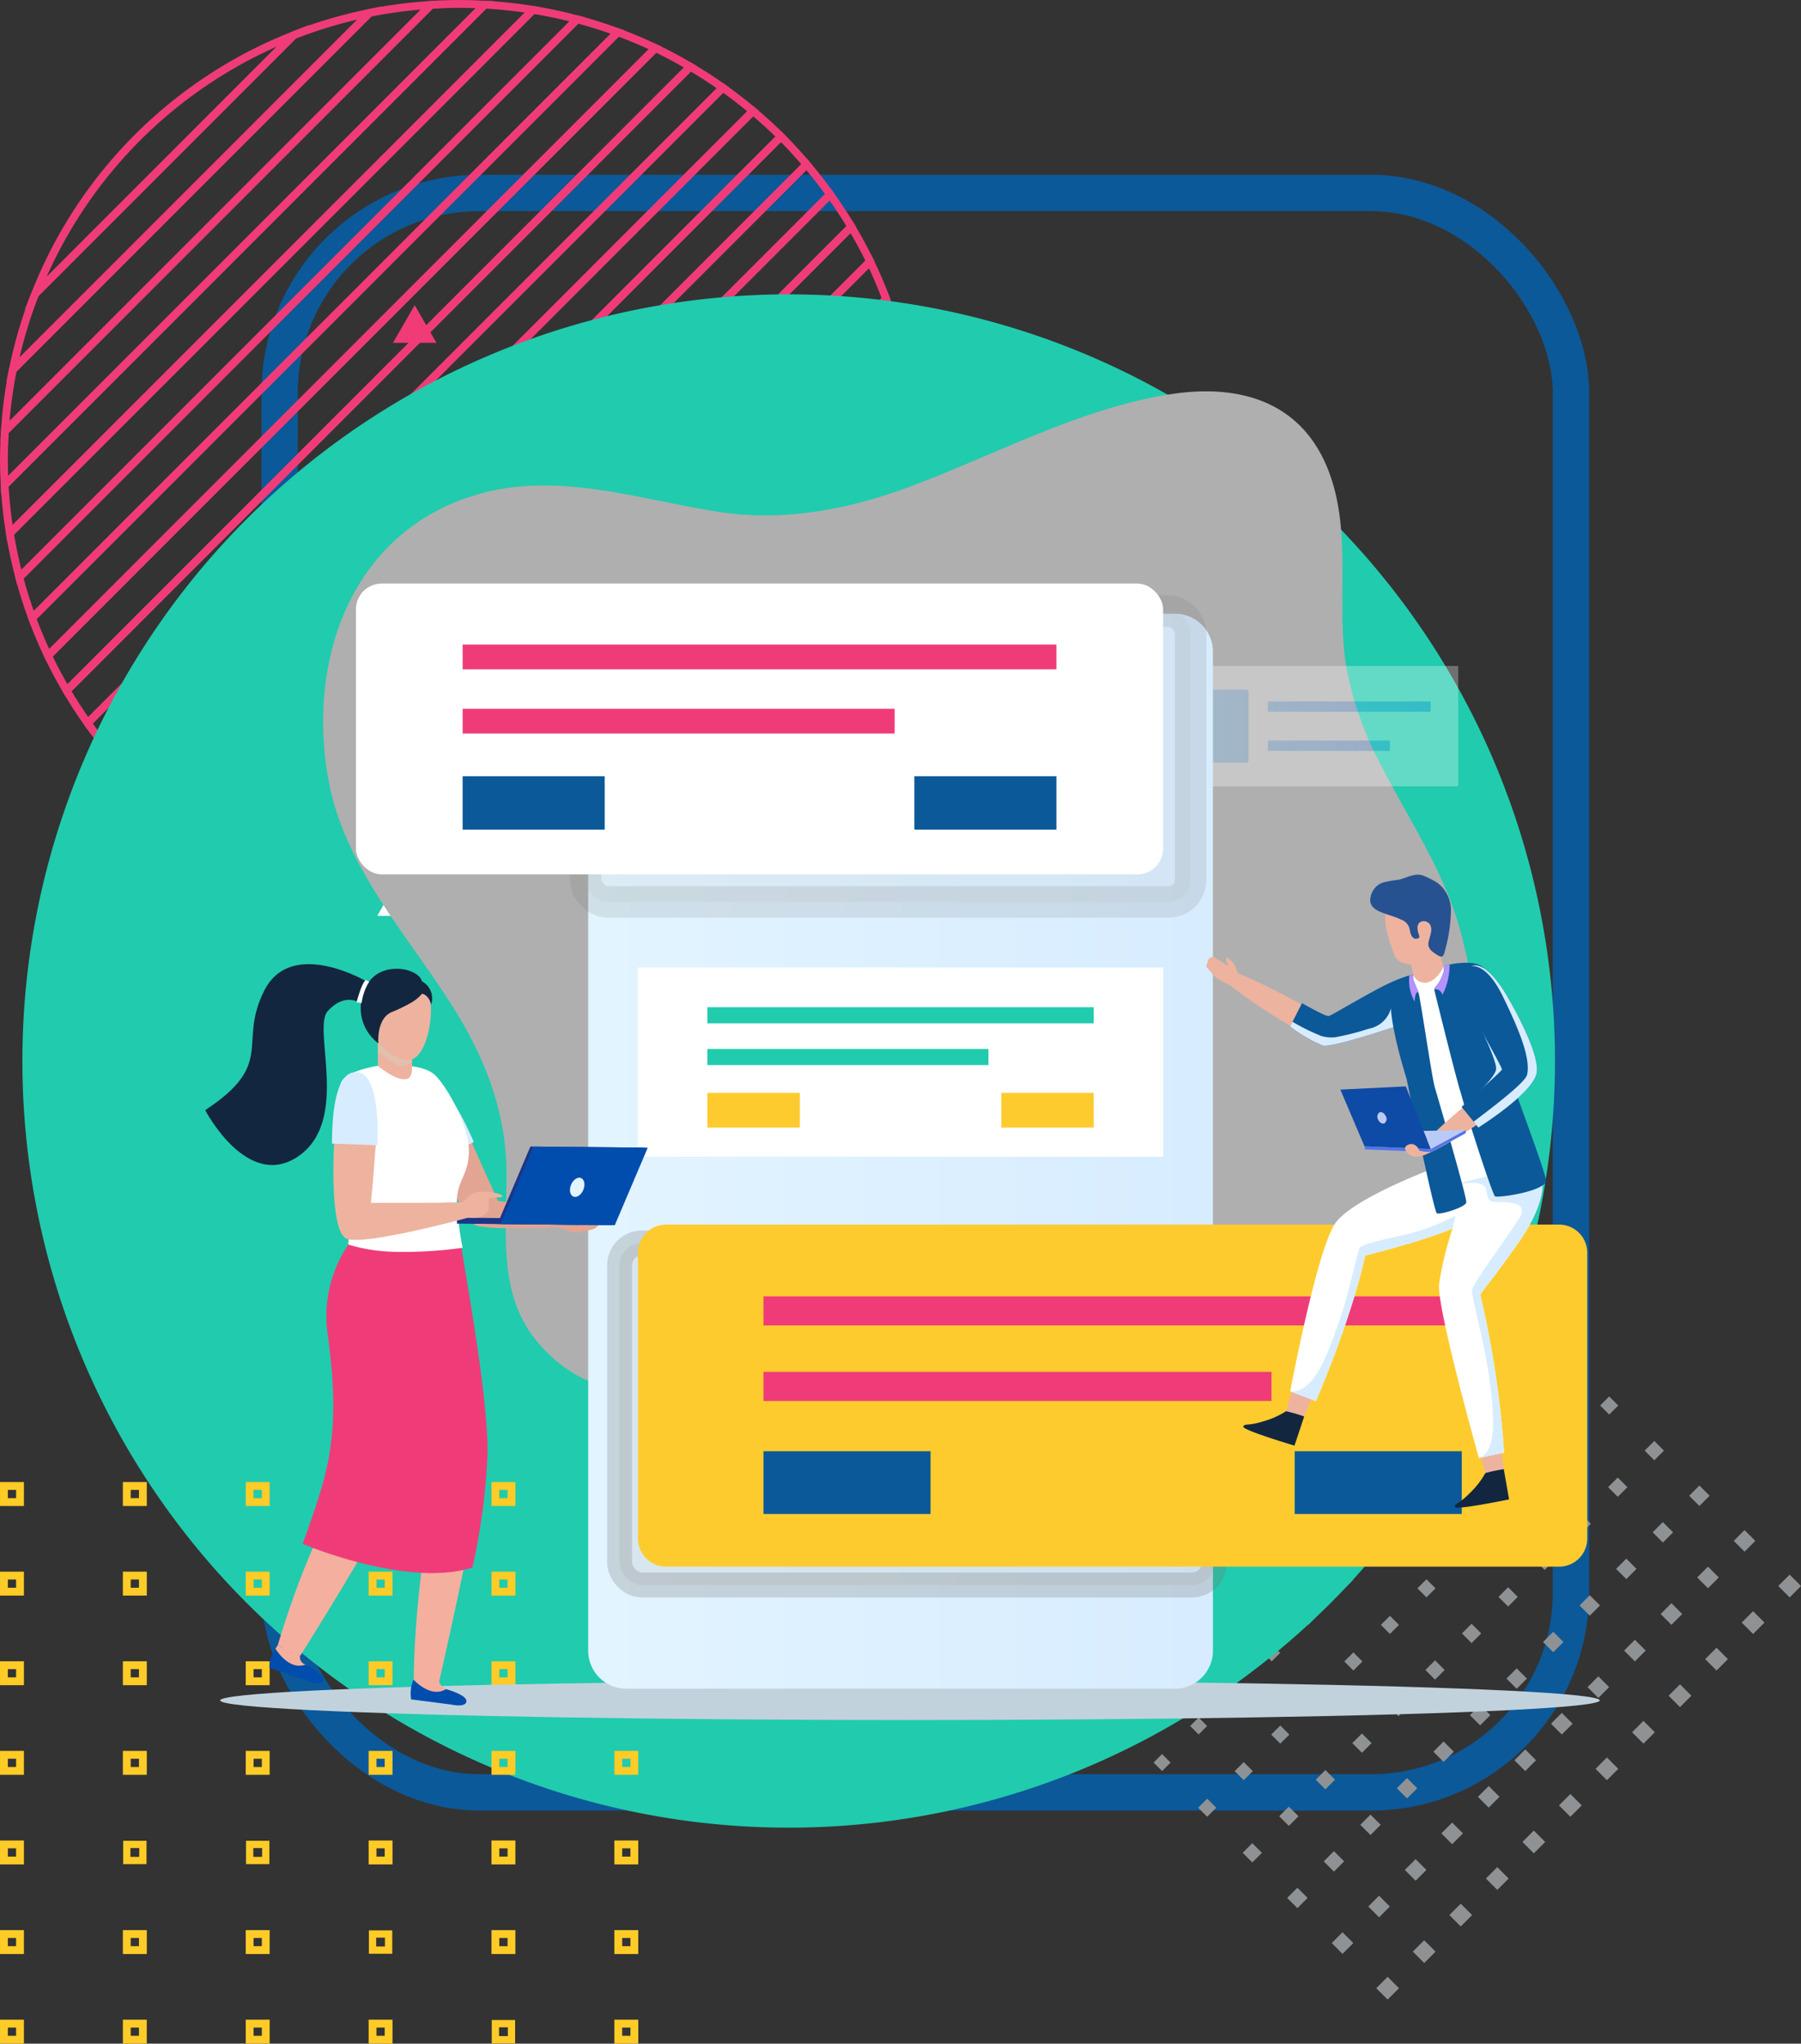 <svg xmlns="http://www.w3.org/2000/svg" xmlns:xlink="http://www.w3.org/1999/xlink" width="247.771" height="281.022" viewBox="0 0 247.771 281.022">
  <rect x="0" y="0" width="247.771" height="281.022" fill="#333333" stroke="none"/>
  <defs>
    <linearGradient id="linear-gradient" y1="0.5" x2="1" y2="0.5" gradientUnits="objectBoundingBox">
      <stop offset="0" stop-color="#8ad3ff"/>
      <stop offset="1" stop-color="#5f9cff"/>
    </linearGradient>
    <linearGradient id="linear-gradient-2" y1="0.5" x2="1" y2="0.5" gradientUnits="objectBoundingBox">
      <stop offset="0" stop-color="#e2f4ff"/>
      <stop offset="1" stop-color="#d7ecff"/>
    </linearGradient>
    <linearGradient id="linear-gradient-3" x1="-19.88" x2="-18.88" xlink:href="#linear-gradient-2"/>
    <linearGradient id="linear-gradient-4" x1="-25.756" x2="-24.756" xlink:href="#linear-gradient-2"/>
    <linearGradient id="linear-gradient-5" x1="-12.809" x2="-11.809" xlink:href="#linear-gradient-2"/>
    <linearGradient id="linear-gradient-6" x1="-38.586" x2="-37.586" xlink:href="#linear-gradient-2"/>
    <linearGradient id="linear-gradient-7" x1="-23.405" y1="0.5" x2="-22.405" y2="0.5" gradientUnits="objectBoundingBox">
      <stop offset="0" stop-color="#294698"/>
      <stop offset="1" stop-color="#0e4ba6"/>
    </linearGradient>
    <linearGradient id="linear-gradient-8" x1="-32.136" x2="-31.136" xlink:href="#linear-gradient-2"/>
    <linearGradient id="linear-gradient-9" x1="-5.636" x2="-4.636" xlink:href="#linear-gradient-2"/>
    <linearGradient id="linear-gradient-10" x1="78.849" y1="-44.302" x2="78.849" y2="-43.501" gradientUnits="objectBoundingBox">
      <stop offset="0.088" stop-color="#374492"/>
      <stop offset="1" stop-color="#014dae"/>
    </linearGradient>
    <linearGradient id="linear-gradient-11" x1="73.388" y1="-89.38" x2="73.388" y2="-88.783" xlink:href="#linear-gradient-10"/>
    <linearGradient id="linear-gradient-12" x1="-63.266" y1="0.5" x2="-62.266" y2="0.5" xlink:href="#linear-gradient-10"/>
    <linearGradient id="linear-gradient-13" x1="186.523" x2="187.523" xlink:href="#linear-gradient-2"/>
    <linearGradient id="linear-gradient-14" x1="-3.537" x2="-2.537" xlink:href="#linear-gradient-2"/>
  </defs>
  <g id="Grupo_901609" data-name="Grupo 901609" transform="translate(-1067.229 -928.851)">
    <g id="Grupo_140420" data-name="Grupo 140420" transform="translate(1067.769 929.39)">
      <g id="Rectángulo_293060" data-name="Rectángulo 293060" transform="translate(35.43 23.494)" fill="none" stroke="#0b5999" stroke-width="5">
        <rect width="182.655" height="224.941" rx="30" stroke="none"/>
        <rect x="2.5" y="2.5" width="177.655" height="219.941" rx="27.5" fill="none"/>
      </g>
      <g id="Grupo_873686" data-name="Grupo 873686" transform="translate(0 0)">
        <path id="Trazado_1" data-name="Trazado 1" d="M26.292-75.2-45.679-3.228q.5,3.087,1.293,6.067L32.36-73.906Q29.381-74.7,26.292-75.2Z" transform="translate(46.498 76.018)" fill="none" stroke="#ef3c79" stroke-miterlimit="10" stroke-width="1.078"/>
        <path id="Trazado_2" data-name="Trazado 2" d="M33.55-72.715-43.195,4.031q.758,2.851,1.768,5.593l80.57-80.571Q36.406-71.959,33.55-72.715Z" transform="translate(45.308 74.828)" fill="none" stroke="#ef3c79" stroke-miterlimit="10" stroke-width="1.078"/>
        <path id="Trazado_3" data-name="Trazado 3" d="M69.357-48.491-18.971,39.837c1.119,1.33,2.287,2.617,3.512,3.849L73.206-44.979C71.974-46.2,70.686-47.372,69.357-48.491Z" transform="translate(33.695 63.215)" fill="none" stroke="#ef3c79" stroke-miterlimit="10" stroke-width="1.078"/>
        <path id="Trazado_4" data-name="Trazado 4" d="M62.249-54.647-25.128,32.73q1.52,2.144,3.205,4.156L66.405-51.442Q64.4-53.131,62.249-54.647Z" transform="translate(36.647 66.166)" fill="none" stroke="#ef3c79" stroke-miterlimit="10" stroke-width="1.078"/>
        <path id="Trazado_5" data-name="Trazado 5" d="M47.959-65.12-35.6,18.439c.782,1.643,1.642,3.241,2.559,4.8l85.8-85.8C51.2-63.478,49.6-64.338,47.959-65.12Z" transform="translate(41.667 71.187)" fill="none" stroke="#ef3c79" stroke-miterlimit="10" stroke-width="1.078"/>
        <path id="Trazado_6" data-name="Trazado 6" d="M55.118-60.2l-85.8,85.8q1.353,2.3,2.893,4.468L59.586-57.31Q57.417-58.848,55.118-60.2Z" transform="translate(39.31 68.83)" fill="none" stroke="#ef3c79" stroke-miterlimit="10" stroke-width="1.078"/>
        <path id="Trazado_7" data-name="Trazado 7" d="M40.771-69.319-39.8,11.252q.979,2.647,2.186,5.175L45.946-67.133Q43.419-68.336,40.771-69.319Z" transform="translate(43.68 73.2)" fill="none" stroke="#ef3c79" stroke-miterlimit="10" stroke-width="1.078"/>
        <path id="Trazado_8" data-name="Trazado 8" d="M-38.97-32.948-3.429-68.489A62.872,62.872,0,0,0-38.97-32.948Z" transform="translate(43.282 72.802)" fill="none" stroke="#ef3c79" stroke-miterlimit="10" stroke-width="1.078"/>
        <path id="Trazado_9" data-name="Trazado 9" d="M-6.264-71.325-41.806-35.784a62.149,62.149,0,0,0-3.079,10.44L4.177-74.4A62.172,62.172,0,0,0-6.264-71.325Z" transform="translate(46.118 75.638)" fill="none" stroke="#ef3c79" stroke-miterlimit="10" stroke-width="1.078"/>
        <path id="Trazado_10" data-name="Trazado 10" d="M18.988-76.583-47.064-10.532a62.859,62.859,0,0,0,.721,6.641L25.628-75.862A62.88,62.88,0,0,0,18.988-76.583Z" transform="translate(47.162 76.682)" fill="none" stroke="#ef3c79" stroke-miterlimit="10" stroke-width="1.078"/>
        <path id="Trazado_11" data-name="Trazado 11" d="M15.447-76.773c-1.327,0-2.641.055-3.948.136L-47.117-18.021c-.081,1.307-.136,2.621-.136,3.948,0,1.158.036,2.307.1,3.45L18.9-76.674C17.755-76.736,16.605-76.773,15.447-76.773Z" transform="translate(47.253 76.773)" fill="none" stroke="#ef3c79" stroke-miterlimit="10" stroke-width="1.078"/>
        <path id="Trazado_12" data-name="Trazado 12" d="M3.167-75.415-45.895-26.353a62.726,62.726,0,0,0-1.1,8.457L11.624-76.511A62.81,62.81,0,0,0,3.167-75.415Z" transform="translate(47.127 76.647)" fill="none" stroke="#ef3c79" stroke-miterlimit="10" stroke-width="1.078"/>
        <path id="Trazado_13" data-name="Trazado 13" d="M125.279,23.422,52.941,95.759a62.752,62.752,0,0,0,6.6.763l66.5-66.5A62.719,62.719,0,0,0,125.279,23.422Z" transform="translate(-0.778 28.741)" fill="none" stroke="#ef3c79" stroke-miterlimit="10" stroke-width="1.078"/>
        <path id="Trazado_14" data-name="Trazado 14" d="M132.253,40.034c0-1.324-.055-2.635-.136-3.939l-66.5,66.5c1.3.081,2.615.136,3.939.136,1.134,0,2.26-.034,3.379-.093L132.16,43.413C132.219,42.294,132.253,41.168,132.253,40.034Z" transform="translate(-6.853 22.666)" fill="none" stroke="#ef3c79" stroke-miterlimit="10" stroke-width="1.078"/>
        <path id="Trazado_15" data-name="Trazado 15" d="M138.9,50.152,79.671,109.379a62.732,62.732,0,0,0,8.386-1.025l49.816-49.816A62.826,62.826,0,0,0,138.9,50.152Z" transform="translate(-13.592 15.928)" fill="none" stroke="#ef3c79" stroke-miterlimit="10" stroke-width="1.078"/>
        <path id="Trazado_16" data-name="Trazado 16" d="M145.6,66.26,95.779,116.076a62.2,62.2,0,0,0,10.213-2.852l36.752-36.751A62.31,62.31,0,0,0,145.6,66.26Z" transform="translate(-21.314 8.206)" fill="none" stroke="#ef3c79" stroke-miterlimit="10" stroke-width="1.078"/>
        <path id="Trazado_17" data-name="Trazado 17" d="M152.148,85.877,115.4,122.628A62.877,62.877,0,0,0,152.148,85.877Z" transform="translate(-30.718 -1.198)" fill="none" stroke="#ef3c79" stroke-miterlimit="10" stroke-width="1.078"/>
        <path id="Trazado_18" data-name="Trazado 18" d="M118.4,11.837,41.357,88.876q2.961.809,6.031,1.33l72.338-72.337Q119.206,14.8,118.4,11.837Z" transform="translate(4.775 34.295)" fill="none" stroke="#ef3c79" stroke-miterlimit="10" stroke-width="1.078"/>
        <path id="Trazado_19" data-name="Trazado 19" d="M90.531-26.455,3.065,61.011c1.438,1.032,2.917,2.01,4.442,2.919L93.45-22.013C92.541-23.538,91.563-25.017,90.531-26.455Z" transform="translate(23.132 52.652)" fill="none" stroke="#ef3c79" stroke-miterlimit="10" stroke-width="1.078"/>
        <path id="Trazado_20" data-name="Trazado 20" d="M83.5-34.388-4.869,53.978q2,1.7,4.131,3.23L86.728-30.258Q85.2-32.391,83.5-34.388Z" transform="translate(26.935 56.454)" fill="none" stroke="#ef3c79" stroke-miterlimit="10" stroke-width="1.078"/>
        <path id="Trazado_21" data-name="Trazado 21" d="M111.475,1.157l-80.8,80.8q2.722,1.028,5.561,1.8L113.275,6.717Q112.5,3.882,111.475,1.157Z" transform="translate(9.895 39.415)" fill="none" stroke="#ef3c79" stroke-miterlimit="10" stroke-width="1.078"/>
        <path id="Trazado_22" data-name="Trazado 22" d="M76.44-41.745-12.225,46.92c1.224,1.232,2.507,2.4,3.83,3.531L79.97-37.915C78.843-39.238,77.671-40.52,76.44-41.745Z" transform="translate(30.461 59.981)" fill="none" stroke="#ef3c79" stroke-miterlimit="10" stroke-width="1.078"/>
        <path id="Trazado_23" data-name="Trazado 23" d="M104.522-8.746,20.773,75c1.677.812,3.4,1.543,5.156,2.205l80.8-80.8C106.065-5.347,105.334-7.07,104.522-8.746Z" transform="translate(14.643 44.162)" fill="none" stroke="#ef3c79" stroke-miterlimit="10" stroke-width="1.078"/>
        <path id="Trazado_24" data-name="Trazado 24" d="M97.54-17.923,11.6,68.02c1.551.926,3.142,1.792,4.777,2.583l83.749-83.749C99.332-14.781,98.465-16.371,97.54-17.923Z" transform="translate(19.041 48.561)" fill="none" stroke="#ef3c79" stroke-miterlimit="10" stroke-width="1.078"/>
      </g>
      <g id="Grupo_873687" data-name="Grupo 873687" transform="translate(121.41 148.603)">
        <g id="Grupo_68" data-name="Grupo 68" transform="translate(55.307 0)">
          <g id="Grupo_67" data-name="Grupo 67" transform="translate(0)">
            <rect id="Rectángulo_193" data-name="Rectángulo 193" width="2.212" height="2.212" transform="translate(67.387 68.95) rotate(-44.999)" fill="#8f9294"/>
            <rect id="Rectángulo_194" data-name="Rectángulo 194" width="2.099" height="2.099" transform="translate(61.261 62.745) rotate(-45)" fill="#8f9294"/>
            <rect id="Rectángulo_195" data-name="Rectángulo 195" width="1.986" height="1.986" transform="translate(55.134 56.539) rotate(-45)" fill="#8f9294"/>
            <rect id="Rectángulo_196" data-name="Rectángulo 196" width="1.874" height="1.874" transform="matrix(0.707, -0.707, 0.707, 0.707, 49.008, 50.333)" fill="#8f9294"/>
            <rect id="Rectángulo_197" data-name="Rectángulo 197" width="1.761" height="1.761" transform="translate(42.882 44.128) rotate(-45)" fill="#8f9294"/>
            <rect id="Rectángulo_198" data-name="Rectángulo 198" width="1.649" height="1.649" transform="matrix(0.707, -0.707, 0.707, 0.707, 36.756, 37.922)" fill="#8f9294"/>
            <rect id="Rectángulo_199" data-name="Rectángulo 199" width="1.536" height="1.536" transform="translate(30.63 31.716) rotate(-45)" fill="#8f9294"/>
            <rect id="Rectángulo_200" data-name="Rectángulo 200" width="1.423" height="1.423" transform="translate(24.504 25.511) rotate(-45.001)" fill="#8f9294"/>
            <rect id="Rectángulo_201" data-name="Rectángulo 201" width="1.311" height="1.311" transform="translate(18.378 19.305) rotate(-45)" fill="#8f9294"/>
            <rect id="Rectángulo_202" data-name="Rectángulo 202" width="1.198" height="1.198" transform="matrix(0.707, -0.707, 0.707, 0.707, 12.252, 13.099)" fill="#8f9294"/>
            <rect id="Rectángulo_203" data-name="Rectángulo 203" width="1.086" height="1.086" transform="translate(6.126 6.894) rotate(-45)" fill="#8f9294"/>
            <rect id="Rectángulo_204" data-name="Rectángulo 204" width="0.973" height="0.973" transform="matrix(0.707, -0.707, 0.707, 0.707, 0, 0.688)" fill="#8f9294"/>
          </g>
        </g>
        <g id="Grupo_70" data-name="Grupo 70" transform="translate(50.279 5.028)">
          <g id="Grupo_69" data-name="Grupo 69" transform="translate(0 0)">
            <rect id="Rectángulo_205" data-name="Rectángulo 205" width="2.212" height="2.212" transform="translate(67.387 68.95) rotate(-44.999)" fill="#8f9294"/>
            <rect id="Rectángulo_206" data-name="Rectángulo 206" width="2.099" height="2.099" transform="translate(61.261 62.745) rotate(-45)" fill="#8f9294"/>
            <rect id="Rectángulo_207" data-name="Rectángulo 207" width="1.986" height="1.986" transform="translate(55.134 56.539) rotate(-44.999)" fill="#8f9294"/>
            <rect id="Rectángulo_208" data-name="Rectángulo 208" width="1.874" height="1.874" transform="translate(49.008 50.333) rotate(-45)" fill="#8f9294"/>
            <rect id="Rectángulo_209" data-name="Rectángulo 209" width="1.761" height="1.761" transform="translate(42.882 44.128) rotate(-45)" fill="#8f9294"/>
            <rect id="Rectángulo_210" data-name="Rectángulo 210" width="1.649" height="1.649" transform="translate(36.756 37.922) rotate(-45)" fill="#8f9294"/>
            <rect id="Rectángulo_211" data-name="Rectángulo 211" width="1.536" height="1.536" transform="translate(30.63 31.716) rotate(-45)" fill="#8f9294"/>
            <rect id="Rectángulo_212" data-name="Rectángulo 212" width="1.423" height="1.423" transform="translate(24.504 25.511) rotate(-45)" fill="#8f9294"/>
            <rect id="Rectángulo_213" data-name="Rectángulo 213" width="1.311" height="1.311" transform="translate(18.378 19.305) rotate(-45)" fill="#8f9294"/>
            <rect id="Rectángulo_214" data-name="Rectángulo 214" width="1.198" height="1.198" transform="translate(12.252 13.099) rotate(-45)" fill="#8f9294"/>
            <rect id="Rectángulo_215" data-name="Rectángulo 215" width="1.086" height="1.086" transform="translate(6.126 6.894) rotate(-45)" fill="#8f9294"/>
            <rect id="Rectángulo_216" data-name="Rectángulo 216" width="0.973" height="0.973" transform="matrix(0.707, -0.707, 0.707, 0.707, 0, 0.688)" fill="#8f9294"/>
          </g>
        </g>
        <g id="Grupo_72" data-name="Grupo 72" transform="translate(45.251 10.056)">
          <g id="Grupo_71" data-name="Grupo 71" transform="translate(0 0)">
            <rect id="Rectángulo_217" data-name="Rectángulo 217" width="2.212" height="2.212" transform="translate(67.387 68.95) rotate(-44.999)" fill="#8f9294"/>
            <rect id="Rectángulo_218" data-name="Rectángulo 218" width="2.099" height="2.099" transform="translate(61.261 62.745) rotate(-44.999)" fill="#8f9294"/>
            <rect id="Rectángulo_219" data-name="Rectángulo 219" width="1.986" height="1.986" transform="translate(55.134 56.539) rotate(-44.999)" fill="#8f9294"/>
            <rect id="Rectángulo_220" data-name="Rectángulo 220" width="1.874" height="1.874" transform="matrix(0.707, -0.707, 0.707, 0.707, 49.008, 50.333)" fill="#8f9294"/>
            <rect id="Rectángulo_221" data-name="Rectángulo 221" width="1.761" height="1.761" transform="translate(42.882 44.128) rotate(-44.999)" fill="#8f9294"/>
            <rect id="Rectángulo_222" data-name="Rectángulo 222" width="1.649" height="1.649" transform="matrix(0.707, -0.707, 0.707, 0.707, 36.756, 37.922)" fill="#8f9294"/>
            <rect id="Rectángulo_223" data-name="Rectángulo 223" width="1.536" height="1.536" transform="matrix(0.707, -0.707, 0.707, 0.707, 30.63, 31.716)" fill="#8f9294"/>
            <rect id="Rectángulo_224" data-name="Rectángulo 224" width="1.423" height="1.423" transform="translate(24.504 25.511) rotate(-44.999)" fill="#8f9294"/>
            <rect id="Rectángulo_225" data-name="Rectángulo 225" width="1.311" height="1.311" transform="translate(18.378 19.305) rotate(-45)" fill="#8f9294"/>
            <rect id="Rectángulo_226" data-name="Rectángulo 226" width="1.198" height="1.198" transform="translate(12.252 13.099) rotate(-44.998)" fill="#8f9294"/>
            <rect id="Rectángulo_227" data-name="Rectángulo 227" width="1.086" height="1.086" transform="translate(6.126 6.894) rotate(-45)" fill="#8f9294"/>
            <rect id="Rectángulo_228" data-name="Rectángulo 228" width="0.973" height="0.973" transform="matrix(0.707, -0.707, 0.707, 0.707, 0, 0.688)" fill="#8f9294"/>
          </g>
        </g>
        <g id="Grupo_74" data-name="Grupo 74" transform="translate(40.223 15.084)">
          <g id="Grupo_73" data-name="Grupo 73" transform="translate(0 0)">
            <rect id="Rectángulo_229" data-name="Rectángulo 229" width="2.212" height="2.212" transform="translate(67.387 68.95) rotate(-45.001)" fill="#8f9294"/>
            <rect id="Rectángulo_230" data-name="Rectángulo 230" width="2.099" height="2.099" transform="translate(61.26 62.745) rotate(-45.001)" fill="#8f9294"/>
            <rect id="Rectángulo_231" data-name="Rectángulo 231" width="1.986" height="1.986" transform="translate(55.134 56.539) rotate(-45)" fill="#8f9294"/>
            <rect id="Rectángulo_232" data-name="Rectángulo 232" width="1.874" height="1.874" transform="matrix(0.707, -0.707, 0.707, 0.707, 49.008, 50.333)" fill="#8f9294"/>
            <rect id="Rectángulo_233" data-name="Rectángulo 233" width="1.761" height="1.761" transform="translate(42.882 44.128) rotate(-45)" fill="#8f9294"/>
            <rect id="Rectángulo_234" data-name="Rectángulo 234" width="1.649" height="1.649" transform="matrix(0.707, -0.707, 0.707, 0.707, 36.756, 37.922)" fill="#8f9294"/>
            <rect id="Rectángulo_235" data-name="Rectángulo 235" width="1.536" height="1.536" transform="translate(30.63 31.716) rotate(-45)" fill="#8f9294"/>
            <rect id="Rectángulo_236" data-name="Rectángulo 236" width="1.423" height="1.423" transform="translate(24.504 25.511) rotate(-45.001)" fill="#8f9294"/>
            <rect id="Rectángulo_237" data-name="Rectángulo 237" width="1.311" height="1.311" transform="translate(18.378 19.305) rotate(-45)" fill="#8f9294"/>
            <rect id="Rectángulo_238" data-name="Rectángulo 238" width="1.198" height="1.198" transform="translate(12.252 13.099) rotate(-45)" fill="#8f9294"/>
            <rect id="Rectángulo_239" data-name="Rectángulo 239" width="1.086" height="1.086" transform="translate(6.126 6.894) rotate(-45)" fill="#8f9294"/>
            <rect id="Rectángulo_240" data-name="Rectángulo 240" width="0.973" height="0.973" transform="translate(0 0.688) rotate(-44.998)" fill="#8f9294"/>
          </g>
        </g>
        <g id="Grupo_76" data-name="Grupo 76" transform="translate(35.196 20.112)">
          <g id="Grupo_75" data-name="Grupo 75" transform="translate(0 0)">
            <rect id="Rectángulo_241" data-name="Rectángulo 241" width="2.212" height="2.212" transform="translate(67.387 68.95) rotate(-45.001)" fill="#8f9294"/>
            <rect id="Rectángulo_242" data-name="Rectángulo 242" width="2.099" height="2.099" transform="translate(61.26 62.745) rotate(-45.001)" fill="#8f9294"/>
            <rect id="Rectángulo_243" data-name="Rectángulo 243" width="1.986" height="1.986" transform="translate(55.134 56.539) rotate(-45)" fill="#8f9294"/>
            <rect id="Rectángulo_244" data-name="Rectángulo 244" width="1.874" height="1.874" transform="matrix(0.707, -0.707, 0.707, 0.707, 49.008, 50.333)" fill="#8f9294"/>
            <rect id="Rectángulo_245" data-name="Rectángulo 245" width="1.761" height="1.761" transform="translate(42.882 44.128) rotate(-45)" fill="#8f9294"/>
            <rect id="Rectángulo_246" data-name="Rectángulo 246" width="1.649" height="1.649" transform="translate(36.756 37.922) rotate(-45.001)" fill="#8f9294"/>
            <rect id="Rectángulo_247" data-name="Rectángulo 247" width="1.536" height="1.536" transform="translate(30.63 31.716) rotate(-45)" fill="#8f9294"/>
            <rect id="Rectángulo_248" data-name="Rectángulo 248" width="1.423" height="1.423" transform="translate(24.504 25.511) rotate(-45.001)" fill="#8f9294"/>
            <rect id="Rectángulo_249" data-name="Rectángulo 249" width="1.311" height="1.311" transform="translate(18.378 19.305) rotate(-45)" fill="#8f9294"/>
            <rect id="Rectángulo_250" data-name="Rectángulo 250" width="1.198" height="1.198" transform="matrix(0.707, -0.707, 0.707, 0.707, 12.252, 13.099)" fill="#8f9294"/>
            <rect id="Rectángulo_251" data-name="Rectángulo 251" width="1.086" height="1.086" transform="translate(6.126 6.894) rotate(-45)" fill="#8f9294"/>
            <rect id="Rectángulo_252" data-name="Rectángulo 252" width="0.973" height="0.973" transform="matrix(0.707, -0.707, 0.707, 0.707, 0, 0.688)" fill="#8f9294"/>
          </g>
        </g>
        <g id="Grupo_78" data-name="Grupo 78" transform="translate(30.168 25.14)">
          <g id="Grupo_77" data-name="Grupo 77" transform="translate(0 0)">
            <rect id="Rectángulo_253" data-name="Rectángulo 253" width="2.212" height="2.212" transform="translate(67.387 68.95) rotate(-45)" fill="#8f9294"/>
            <rect id="Rectángulo_254" data-name="Rectángulo 254" width="2.099" height="2.099" transform="translate(61.261 62.745) rotate(-45)" fill="#8f9294"/>
            <rect id="Rectángulo_255" data-name="Rectángulo 255" width="1.986" height="1.986" transform="translate(55.134 56.539) rotate(-45.001)" fill="#8f9294"/>
            <rect id="Rectángulo_256" data-name="Rectángulo 256" width="1.874" height="1.874" transform="matrix(0.707, -0.707, 0.707, 0.707, 49.008, 50.333)" fill="#8f9294"/>
            <rect id="Rectángulo_257" data-name="Rectángulo 257" width="1.761" height="1.761" transform="matrix(0.707, -0.707, 0.707, 0.707, 42.882, 44.128)" fill="#8f9294"/>
            <rect id="Rectángulo_258" data-name="Rectángulo 258" width="1.649" height="1.649" transform="matrix(0.707, -0.707, 0.707, 0.707, 36.756, 37.922)" fill="#8f9294"/>
            <rect id="Rectángulo_259" data-name="Rectángulo 259" width="1.536" height="1.536" transform="translate(30.63 31.716) rotate(-45)" fill="#8f9294"/>
            <rect id="Rectángulo_260" data-name="Rectángulo 260" width="1.423" height="1.423" transform="translate(24.504 25.511) rotate(-45.001)" fill="#8f9294"/>
            <rect id="Rectángulo_261" data-name="Rectángulo 261" width="1.311" height="1.311" transform="translate(18.378 19.305) rotate(-45)" fill="#8f9294"/>
            <rect id="Rectángulo_262" data-name="Rectángulo 262" width="1.198" height="1.198" transform="matrix(0.707, -0.707, 0.707, 0.707, 12.252, 13.099)" fill="#8f9294"/>
            <rect id="Rectángulo_263" data-name="Rectángulo 263" width="1.086" height="1.086" transform="translate(6.126 6.894) rotate(-45)" fill="#8f9294"/>
            <rect id="Rectángulo_264" data-name="Rectángulo 264" width="0.973" height="0.973" transform="matrix(0.707, -0.707, 0.707, 0.707, 0, 0.688)" fill="#8f9294"/>
          </g>
        </g>
        <g id="Grupo_80" data-name="Grupo 80" transform="translate(25.14 30.168)">
          <g id="Grupo_79" data-name="Grupo 79" transform="translate(0 0)">
            <rect id="Rectángulo_265" data-name="Rectángulo 265" width="2.212" height="2.212" transform="translate(67.386 68.95) rotate(-44.999)" fill="#8f9294"/>
            <rect id="Rectángulo_266" data-name="Rectángulo 266" width="2.099" height="2.099" transform="translate(61.26 62.745) rotate(-45)" fill="#8f9294"/>
            <rect id="Rectángulo_267" data-name="Rectángulo 267" width="1.986" height="1.986" transform="translate(55.134 56.539) rotate(-44.999)" fill="#8f9294"/>
            <rect id="Rectángulo_268" data-name="Rectángulo 268" width="1.874" height="1.874" transform="translate(49.008 50.333) rotate(-45)" fill="#8f9294"/>
            <rect id="Rectángulo_269" data-name="Rectángulo 269" width="1.761" height="1.761" transform="translate(42.882 44.128) rotate(-44.999)" fill="#8f9294"/>
            <rect id="Rectángulo_270" data-name="Rectángulo 270" width="1.649" height="1.649" transform="matrix(0.707, -0.707, 0.707, 0.707, 36.756, 37.922)" fill="#8f9294"/>
            <rect id="Rectángulo_271" data-name="Rectángulo 271" width="1.536" height="1.536" transform="matrix(0.707, -0.707, 0.707, 0.707, 30.63, 31.716)" fill="#8f9294"/>
            <rect id="Rectángulo_272" data-name="Rectángulo 272" width="1.423" height="1.423" transform="translate(24.504 25.511) rotate(-45.001)" fill="#8f9294"/>
            <rect id="Rectángulo_273" data-name="Rectángulo 273" width="1.311" height="1.311" transform="translate(18.378 19.305) rotate(-45)" fill="#8f9294"/>
            <rect id="Rectángulo_274" data-name="Rectángulo 274" width="1.198" height="1.198" transform="translate(12.252 13.099) rotate(-45.002)" fill="#8f9294"/>
            <rect id="Rectángulo_275" data-name="Rectángulo 275" width="1.086" height="1.086" transform="translate(6.126 6.894) rotate(-45)" fill="#8f9294"/>
            <rect id="Rectángulo_276" data-name="Rectángulo 276" width="0.973" height="0.973" transform="matrix(0.707, -0.707, 0.707, 0.707, 0, 0.688)" fill="#8f9294"/>
          </g>
        </g>
        <g id="Grupo_82" data-name="Grupo 82" transform="translate(20.112 35.196)">
          <g id="Grupo_81" data-name="Grupo 81" transform="translate(0 0)">
            <rect id="Rectángulo_277" data-name="Rectángulo 277" width="2.212" height="2.212" transform="translate(67.387 68.95) rotate(-44.999)" fill="#8f9294"/>
            <rect id="Rectángulo_278" data-name="Rectángulo 278" width="2.099" height="2.099" transform="translate(61.261 62.745) rotate(-45)" fill="#8f9294"/>
            <rect id="Rectángulo_279" data-name="Rectángulo 279" width="1.986" height="1.986" transform="translate(55.134 56.539) rotate(-44.999)" fill="#8f9294"/>
            <rect id="Rectángulo_280" data-name="Rectángulo 280" width="1.874" height="1.874" transform="translate(49.008 50.333) rotate(-45)" fill="#8f9294"/>
            <rect id="Rectángulo_281" data-name="Rectángulo 281" width="1.761" height="1.761" transform="translate(42.882 44.128) rotate(-44.999)" fill="#8f9294"/>
            <rect id="Rectángulo_282" data-name="Rectángulo 282" width="1.649" height="1.649" transform="translate(36.756 37.922) rotate(-45)" fill="#8f9294"/>
            <rect id="Rectángulo_283" data-name="Rectángulo 283" width="1.536" height="1.536" transform="matrix(0.707, -0.707, 0.707, 0.707, 30.63, 31.716)" fill="#8f9294"/>
            <rect id="Rectángulo_284" data-name="Rectángulo 284" width="1.423" height="1.423" transform="translate(24.504 25.511) rotate(-45)" fill="#8f9294"/>
            <rect id="Rectángulo_285" data-name="Rectángulo 285" width="1.311" height="1.311" transform="translate(18.378 19.305) rotate(-45)" fill="#8f9294"/>
            <rect id="Rectángulo_286" data-name="Rectángulo 286" width="1.198" height="1.198" transform="translate(12.252 13.099) rotate(-45)" fill="#8f9294"/>
            <rect id="Rectángulo_287" data-name="Rectángulo 287" width="1.086" height="1.086" transform="translate(6.126 6.894) rotate(-45)" fill="#8f9294"/>
            <rect id="Rectángulo_288" data-name="Rectángulo 288" width="0.973" height="0.973" transform="matrix(0.707, -0.707, 0.707, 0.707, 0, 0.688)" fill="#8f9294"/>
          </g>
        </g>
        <g id="Grupo_84" data-name="Grupo 84" transform="translate(15.084 40.223)">
          <g id="Grupo_83" data-name="Grupo 83" transform="translate(0 0)">
            <rect id="Rectángulo_289" data-name="Rectángulo 289" width="2.212" height="2.212" transform="translate(67.387 68.95) rotate(-44.999)" fill="#8f9294"/>
            <rect id="Rectángulo_290" data-name="Rectángulo 290" width="2.099" height="2.099" transform="translate(61.261 62.745) rotate(-44.999)" fill="#8f9294"/>
            <rect id="Rectángulo_291" data-name="Rectángulo 291" width="1.986" height="1.986" transform="translate(55.134 56.539) rotate(-44.999)" fill="#8f9294"/>
            <rect id="Rectángulo_292" data-name="Rectángulo 292" width="1.874" height="1.874" transform="matrix(0.707, -0.707, 0.707, 0.707, 49.008, 50.333)" fill="#8f9294"/>
            <rect id="Rectángulo_293" data-name="Rectángulo 293" width="1.761" height="1.761" transform="translate(42.882 44.128) rotate(-44.999)" fill="#8f9294"/>
            <rect id="Rectángulo_294" data-name="Rectángulo 294" width="1.649" height="1.649" transform="matrix(0.707, -0.707, 0.707, 0.707, 36.756, 37.922)" fill="#8f9294"/>
            <rect id="Rectángulo_295" data-name="Rectángulo 295" width="1.536" height="1.536" transform="matrix(0.707, -0.707, 0.707, 0.707, 30.63, 31.716)" fill="#8f9294"/>
            <rect id="Rectángulo_296" data-name="Rectángulo 296" width="1.423" height="1.423" transform="translate(24.504 25.511) rotate(-44.999)" fill="#8f9294"/>
            <rect id="Rectángulo_297" data-name="Rectángulo 297" width="1.311" height="1.311" transform="matrix(0.707, -0.707, 0.707, 0.707, 18.378, 19.305)" fill="#8f9294"/>
            <rect id="Rectángulo_298" data-name="Rectángulo 298" width="1.198" height="1.198" transform="translate(12.252 13.099) rotate(-44.998)" fill="#8f9294"/>
            <rect id="Rectángulo_299" data-name="Rectángulo 299" width="1.086" height="1.086" transform="translate(6.126 6.894) rotate(-44.998)" fill="#8f9294"/>
            <rect id="Rectángulo_300" data-name="Rectángulo 300" width="0.973" height="0.973" transform="translate(0 0.688) rotate(-44.998)" fill="#8f9294"/>
          </g>
        </g>
        <g id="Grupo_86" data-name="Grupo 86" transform="translate(10.056 45.251)">
          <g id="Grupo_85" data-name="Grupo 85" transform="translate(0 0)">
            <rect id="Rectángulo_301" data-name="Rectángulo 301" width="2.212" height="2.212" transform="matrix(0.707, -0.707, 0.707, 0.707, 67.387, 68.951)" fill="#8f9294"/>
            <rect id="Rectángulo_302" data-name="Rectángulo 302" width="2.099" height="2.099" transform="translate(61.26 62.745) rotate(-45.001)" fill="#8f9294"/>
            <rect id="Rectángulo_303" data-name="Rectángulo 303" width="1.986" height="1.986" transform="translate(55.134 56.539) rotate(-45.001)" fill="#8f9294"/>
            <rect id="Rectángulo_304" data-name="Rectángulo 304" width="1.874" height="1.874" transform="matrix(0.707, -0.707, 0.707, 0.707, 49.008, 50.333)" fill="#8f9294"/>
            <rect id="Rectángulo_305" data-name="Rectángulo 305" width="1.761" height="1.761" transform="translate(42.882 44.128) rotate(-45)" fill="#8f9294"/>
            <rect id="Rectángulo_306" data-name="Rectángulo 306" width="1.649" height="1.649" transform="translate(36.756 37.922) rotate(-45.001)" fill="#8f9294"/>
            <rect id="Rectángulo_307" data-name="Rectángulo 307" width="1.536" height="1.536" transform="translate(30.63 31.716) rotate(-45)" fill="#8f9294"/>
            <rect id="Rectángulo_308" data-name="Rectángulo 308" width="1.423" height="1.423" transform="translate(24.504 25.511) rotate(-45.001)" fill="#8f9294"/>
            <rect id="Rectángulo_309" data-name="Rectángulo 309" width="1.311" height="1.311" transform="translate(18.378 19.305) rotate(-45)" fill="#8f9294"/>
            <rect id="Rectángulo_310" data-name="Rectángulo 310" width="1.198" height="1.198" transform="translate(12.252 13.099) rotate(-45)" fill="#8f9294"/>
            <rect id="Rectángulo_311" data-name="Rectángulo 311" width="1.086" height="1.086" transform="translate(6.126 6.894) rotate(-45)" fill="#8f9294"/>
            <rect id="Rectángulo_312" data-name="Rectángulo 312" width="0.973" height="0.973" transform="translate(0 0.688) rotate(-45)" fill="#8f9294"/>
          </g>
        </g>
        <g id="Grupo_88" data-name="Grupo 88" transform="translate(5.028 50.279)">
          <g id="Grupo_87" data-name="Grupo 87" transform="translate(0 0)">
            <rect id="Rectángulo_313" data-name="Rectángulo 313" width="2.212" height="2.212" transform="translate(67.387 68.95) rotate(-45)" fill="#8f9294"/>
            <rect id="Rectángulo_314" data-name="Rectángulo 314" width="2.099" height="2.099" transform="translate(61.26 62.745) rotate(-45)" fill="#8f9294"/>
            <rect id="Rectángulo_315" data-name="Rectángulo 315" width="1.986" height="1.986" transform="translate(55.134 56.539) rotate(-45)" fill="#8f9294"/>
            <rect id="Rectángulo_316" data-name="Rectángulo 316" width="1.874" height="1.874" transform="matrix(0.707, -0.707, 0.707, 0.707, 49.008, 50.333)" fill="#8f9294"/>
            <rect id="Rectángulo_317" data-name="Rectángulo 317" width="1.761" height="1.761" transform="translate(42.882 44.128) rotate(-45.001)" fill="#8f9294"/>
            <rect id="Rectángulo_318" data-name="Rectángulo 318" width="1.649" height="1.649" transform="matrix(0.707, -0.707, 0.707, 0.707, 36.756, 37.922)" fill="#8f9294"/>
            <rect id="Rectángulo_319" data-name="Rectángulo 319" width="1.536" height="1.536" transform="translate(30.63 31.716) rotate(-45)" fill="#8f9294"/>
            <rect id="Rectángulo_320" data-name="Rectángulo 320" width="1.423" height="1.423" transform="translate(24.504 25.511) rotate(-45.001)" fill="#8f9294"/>
            <rect id="Rectángulo_321" data-name="Rectángulo 321" width="1.311" height="1.311" transform="translate(18.378 19.305) rotate(-45)" fill="#8f9294"/>
            <rect id="Rectángulo_322" data-name="Rectángulo 322" width="1.198" height="1.198" transform="matrix(0.707, -0.707, 0.707, 0.707, 12.252, 13.099)" fill="#8f9294"/>
            <rect id="Rectángulo_323" data-name="Rectángulo 323" width="1.086" height="1.086" transform="translate(6.126 6.894) rotate(-45)" fill="#8f9294"/>
            <rect id="Rectángulo_324" data-name="Rectángulo 324" width="0.973" height="0.973" transform="matrix(0.707, -0.707, 0.707, 0.707, 0, 0.688)" fill="#8f9294"/>
          </g>
        </g>
        <g id="Grupo_90" data-name="Grupo 90" transform="translate(0 55.307)">
          <g id="Grupo_89" data-name="Grupo 89" transform="translate(0 0)">
            <rect id="Rectángulo_325" data-name="Rectángulo 325" width="2.212" height="2.212" transform="translate(67.387 68.95) rotate(-45)" fill="#8f9294"/>
            <rect id="Rectángulo_326" data-name="Rectángulo 326" width="2.099" height="2.099" transform="translate(61.261 62.745) rotate(-45)" fill="#8f9294"/>
            <rect id="Rectángulo_327" data-name="Rectángulo 327" width="1.986" height="1.986" transform="translate(55.134 56.539) rotate(-45)" fill="#8f9294"/>
            <rect id="Rectángulo_328" data-name="Rectángulo 328" width="1.874" height="1.874" transform="translate(49.008 50.333) rotate(-45)" fill="#8f9294"/>
            <rect id="Rectángulo_329" data-name="Rectángulo 329" width="1.761" height="1.761" transform="translate(42.882 44.128) rotate(-45)" fill="#8f9294"/>
            <rect id="Rectángulo_330" data-name="Rectángulo 330" width="1.649" height="1.649" transform="translate(36.756 37.922) rotate(-45)" fill="#8f9294"/>
            <rect id="Rectángulo_331" data-name="Rectángulo 331" width="1.536" height="1.536" transform="matrix(0.707, -0.707, 0.707, 0.707, 30.63, 31.716)" fill="#8f9294"/>
            <rect id="Rectángulo_332" data-name="Rectángulo 332" width="1.423" height="1.423" transform="translate(24.504 25.511) rotate(-45.001)" fill="#8f9294"/>
            <rect id="Rectángulo_333" data-name="Rectángulo 333" width="1.311" height="1.311" transform="translate(18.378 19.305) rotate(-45.002)" fill="#8f9294"/>
            <rect id="Rectángulo_334" data-name="Rectángulo 334" width="1.198" height="1.198" transform="translate(12.252 13.099) rotate(-45.002)" fill="#8f9294"/>
            <rect id="Rectángulo_335" data-name="Rectángulo 335" width="1.086" height="1.086" transform="matrix(0.707, -0.707, 0.707, 0.707, 6.126, 6.894)" fill="#8f9294"/>
            <rect id="Rectángulo_336" data-name="Rectángulo 336" width="0.973" height="0.973" transform="matrix(0.707, -0.707, 0.707, 0.707, 0, 0.688)" fill="#8f9294"/>
          </g>
        </g>
      </g>
      <path id="Trazado_628702" data-name="Trazado 628702" d="M105.423,0A105.423,105.423,0,1,1,0,105.423,105.423,105.423,0,0,1,105.423,0Z" transform="translate(2.54 39.938)" fill="#21cbae"/>
      <g id="Grupo_873688" data-name="Grupo 873688" transform="translate(51.356 41.423)">
        <path id="Trazado_34" data-name="Trazado 34" d="M692.473,390.082l-5.156,8.93h10.312Z" transform="translate(-687.318 -315.034)" fill="#fdfdfd"/>
        <path id="Trazado_35" data-name="Trazado 35" d="M692.473,361.354l-5.156,8.93h10.312Z" transform="translate(-687.318 -301.263)" fill="#fdfdfd"/>
        <path id="Trazado_36" data-name="Trazado 36" d="M692.473,332.626l-5.156,8.93h10.312Z" transform="translate(-687.318 -287.491)" fill="#fdfdfd"/>
        <path id="Trazado_37" data-name="Trazado 37" d="M694.466,245.931l-2.991,5.181h5.982Z" transform="translate(-689.311 -245.931)" fill="#f13b76"/>
      </g>
    </g>
    <g id="Grupo_140419" data-name="Grupo 140419" transform="translate(1067.769 1133.188)">
      <g id="Grupo_4" data-name="Grupo 4" transform="translate(0)">
        <rect id="Rectángulo_4" data-name="Rectángulo 4" width="2.212" height="2.212" fill="none" stroke="#fecb27" stroke-miterlimit="10" stroke-width="1.078"/>
        <rect id="Rectángulo_5" data-name="Rectángulo 5" width="2.212" height="2.212" transform="translate(16.904)" fill="none" stroke="#fecb27" stroke-miterlimit="10" stroke-width="1.078"/>
        <rect id="Rectángulo_6" data-name="Rectángulo 6" width="2.212" height="2.212" transform="translate(33.807)" fill="none" stroke="#fecb27" stroke-miterlimit="10" stroke-width="1.078"/>
        <rect id="Rectángulo_7" data-name="Rectángulo 7" width="2.212" height="2.212" transform="translate(50.711)" fill="none" stroke="#fecb27" stroke-miterlimit="10" stroke-width="1.078"/>
        <rect id="Rectángulo_8" data-name="Rectángulo 8" width="2.212" height="2.212" transform="translate(67.614)" fill="none" stroke="#fecb27" stroke-miterlimit="10" stroke-width="1.078"/>
        <rect id="Rectángulo_9" data-name="Rectángulo 9" width="2.212" height="2.212" transform="translate(84.518)" fill="none" stroke="#fecb27" stroke-miterlimit="10" stroke-width="1.078"/>
      </g>
      <g id="Grupo_5" data-name="Grupo 5" transform="translate(0 12.322)">
        <rect id="Rectángulo_10" data-name="Rectángulo 10" width="2.212" height="2.212" fill="none" stroke="#fecb27" stroke-miterlimit="10" stroke-width="1.078"/>
        <rect id="Rectángulo_11" data-name="Rectángulo 11" width="2.212" height="2.212" transform="translate(16.904)" fill="none" stroke="#fecb27" stroke-miterlimit="10" stroke-width="1.078"/>
        <rect id="Rectángulo_12" data-name="Rectángulo 12" width="2.212" height="2.212" transform="translate(33.807)" fill="none" stroke="#fecb27" stroke-miterlimit="10" stroke-width="1.078"/>
        <rect id="Rectángulo_13" data-name="Rectángulo 13" width="2.212" height="2.212" transform="translate(50.711)" fill="none" stroke="#fecb27" stroke-miterlimit="10" stroke-width="1.078"/>
        <rect id="Rectángulo_14" data-name="Rectángulo 14" width="2.212" height="2.212" transform="translate(67.614)" fill="none" stroke="#fecb27" stroke-miterlimit="10" stroke-width="1.078"/>
        <rect id="Rectángulo_15" data-name="Rectángulo 15" width="2.212" height="2.212" transform="translate(84.518)" fill="none" stroke="#fecb27" stroke-miterlimit="10" stroke-width="1.078"/>
      </g>
      <g id="Grupo_6" data-name="Grupo 6" transform="translate(0 24.644)">
        <rect id="Rectángulo_16" data-name="Rectángulo 16" width="2.212" height="2.212" fill="none" stroke="#fecb27" stroke-miterlimit="10" stroke-width="1.078"/>
        <rect id="Rectángulo_17" data-name="Rectángulo 17" width="2.212" height="2.212" transform="translate(16.904)" fill="none" stroke="#fecb27" stroke-miterlimit="10" stroke-width="1.078"/>
        <rect id="Rectángulo_18" data-name="Rectángulo 18" width="2.212" height="2.212" transform="translate(33.807)" fill="none" stroke="#fecb27" stroke-miterlimit="10" stroke-width="1.078"/>
        <rect id="Rectángulo_19" data-name="Rectángulo 19" width="2.212" height="2.212" transform="translate(50.711)" fill="none" stroke="#fecb27" stroke-miterlimit="10" stroke-width="1.078"/>
        <rect id="Rectángulo_20" data-name="Rectángulo 20" width="2.212" height="2.212" transform="translate(67.614)" fill="none" stroke="#fecb27" stroke-miterlimit="10" stroke-width="1.078"/>
        <rect id="Rectángulo_21" data-name="Rectángulo 21" width="2.212" height="2.212" transform="translate(84.518)" fill="none" stroke="#fecb27" stroke-miterlimit="10" stroke-width="1.078"/>
      </g>
      <g id="Grupo_7" data-name="Grupo 7" transform="translate(0 36.967)">
        <rect id="Rectángulo_22" data-name="Rectángulo 22" width="2.212" height="2.212" fill="none" stroke="#fecb27" stroke-miterlimit="10" stroke-width="1.078"/>
        <rect id="Rectángulo_23" data-name="Rectángulo 23" width="2.212" height="2.212" transform="translate(16.904)" fill="none" stroke="#fecb27" stroke-miterlimit="10" stroke-width="1.078"/>
        <rect id="Rectángulo_24" data-name="Rectángulo 24" width="2.212" height="2.212" transform="translate(33.807)" fill="none" stroke="#fecb27" stroke-miterlimit="10" stroke-width="1.078"/>
        <rect id="Rectángulo_25" data-name="Rectángulo 25" width="2.212" height="2.212" transform="translate(50.711)" fill="none" stroke="#fecb27" stroke-miterlimit="10" stroke-width="1.078"/>
        <rect id="Rectángulo_26" data-name="Rectángulo 26" width="2.212" height="2.212" transform="translate(67.614)" fill="none" stroke="#fecb27" stroke-miterlimit="10" stroke-width="1.078"/>
        <rect id="Rectángulo_27" data-name="Rectángulo 27" width="2.212" height="2.212" transform="translate(84.518)" fill="none" stroke="#fecb27" stroke-miterlimit="10" stroke-width="1.078"/>
      </g>
      <g id="Grupo_8" data-name="Grupo 8" transform="translate(0 49.289)">
        <rect id="Rectángulo_28" data-name="Rectángulo 28" width="2.212" height="2.212" fill="none" stroke="#fecb27" stroke-miterlimit="10" stroke-width="1.078"/>
        <rect id="Rectángulo_29" data-name="Rectángulo 29" width="2.212" height="2.212" transform="translate(16.904)" fill="none" stroke="#fecb27" stroke-width="1"/>
        <rect id="Rectángulo_30" data-name="Rectángulo 30" width="2.212" height="2.212" transform="translate(33.807)" fill="none" stroke="#fecb27" stroke-width="1"/>
        <rect id="Rectángulo_31" data-name="Rectángulo 31" width="2.212" height="2.212" transform="translate(50.711)" fill="none" stroke="#fecb27" stroke-miterlimit="10" stroke-width="1.078"/>
        <rect id="Rectángulo_32" data-name="Rectángulo 32" width="2.212" height="2.212" transform="translate(67.614)" fill="none" stroke="#fecb27" stroke-miterlimit="10" stroke-width="1.078"/>
        <rect id="Rectángulo_33" data-name="Rectángulo 33" width="2.212" height="2.212" transform="translate(84.518)" fill="none" stroke="#fecb27" stroke-miterlimit="10" stroke-width="1.078"/>
      </g>
      <g id="Grupo_9" data-name="Grupo 9" transform="translate(0 61.611)">
        <rect id="Rectángulo_34" data-name="Rectángulo 34" width="2.212" height="2.212" fill="none" stroke="#fecb27" stroke-miterlimit="10" stroke-width="1.078"/>
        <rect id="Rectángulo_35" data-name="Rectángulo 35" width="2.212" height="2.212" transform="translate(16.904)" fill="none" stroke="#fecb27" stroke-miterlimit="10" stroke-width="1.078"/>
        <rect id="Rectángulo_36" data-name="Rectángulo 36" width="2.212" height="2.212" transform="translate(33.807)" fill="none" stroke="#fecb27" stroke-miterlimit="10" stroke-width="1.078"/>
        <rect id="Rectángulo_37" data-name="Rectángulo 37" width="2.212" height="2.212" transform="translate(50.711)" fill="none" stroke="#fecb27" stroke-width="1"/>
        <rect id="Rectángulo_38" data-name="Rectángulo 38" width="2.212" height="2.212" transform="translate(67.614)" fill="none" stroke="#fecb27" stroke-miterlimit="10" stroke-width="1.078"/>
        <rect id="Rectángulo_39" data-name="Rectángulo 39" width="2.212" height="2.212" transform="translate(84.518)" fill="none" stroke="#fecb27" stroke-miterlimit="10" stroke-width="1.078"/>
      </g>
      <g id="Grupo_10" data-name="Grupo 10" transform="translate(0 73.933)">
        <rect id="Rectángulo_40" data-name="Rectángulo 40" width="2.212" height="2.212" fill="none" stroke="#fecb27" stroke-miterlimit="10" stroke-width="1.078"/>
        <rect id="Rectángulo_41" data-name="Rectángulo 41" width="2.212" height="2.212" transform="translate(16.904)" fill="none" stroke="#fecb27" stroke-miterlimit="10" stroke-width="1.078"/>
        <rect id="Rectángulo_42" data-name="Rectángulo 42" width="2.212" height="2.212" transform="translate(33.807)" fill="none" stroke="#fecb27" stroke-miterlimit="10" stroke-width="1.078"/>
        <rect id="Rectángulo_43" data-name="Rectángulo 43" width="2.212" height="2.212" transform="translate(50.711)" fill="none" stroke="#fecb27" stroke-miterlimit="10" stroke-width="1.078"/>
        <rect id="Rectángulo_44" data-name="Rectángulo 44" width="2.212" height="2.212" transform="translate(67.614)" fill="none" stroke="#fecb27" stroke-width="1"/>
        <rect id="Rectángulo_45" data-name="Rectángulo 45" width="2.212" height="2.212" transform="translate(84.518)" fill="none" stroke="#fecb27" stroke-miterlimit="10" stroke-width="1.078"/>
      </g>
    </g>
    <ellipse id="Elipse_6469" data-name="Elipse 6469" cx="94.897" cy="2.697" rx="94.897" ry="2.697" transform="translate(1097.521 1159.98)" fill="#c2d2dc" style="mix-blend-mode: multiply;isolation: isolate"/>
    <g id="Grupo_900726" data-name="Grupo 900726" transform="translate(1111.68 982.666)">
      <path id="Trazado_628632" data-name="Trazado 628632" d="M534.261,220.844c-9.092,14.278-25.073,14.687-39.439,9.88-1.594-.537-3.169-1.132-4.713-1.767-14.776-6.47-29.068,3.247-41.831,9.781-1.52.886-3.1,1.781-4.709,2.623-11.311,5.9-24.62,8.876-33.452-1.811-5.4-6.529-4.1-15.208-4.133-23.021-.03-8.7-3.129-16.306-7.788-23.553-6.195-9.638-14.5-18.785-16.674-30.382-3.115-16.62,3.095-34.426,20.556-39.465,11.08-3.2,22.382.8,33.354,2.465,8.96,1.358,18.1-.5,26.466-3.665,1.53-.576,3.055-1.186,4.58-1.811,10.121-4.157,20.158-9.073,30.839-10.74,9.536-1.491,18.195,1.008,21.831,10.73,3.188,8.522.935,18.008,2.372,26.81a46.3,46.3,0,0,0,4.831,13.584c3.8,7.449,8.64,14.49,10.839,22.6.63,2.322,1.166,4.728,1.579,7.173C540.515,200.691,539.964,211.9,534.261,220.844Z" transform="translate(-380.749 -108.979)" fill="#afafaf"/>
    </g>
    <g id="Grupo_900727" data-name="Grupo 900727" transform="translate(1225.167 1020.429)" opacity="0.3">
      <rect id="Rectángulo_302769" data-name="Rectángulo 302769" width="42.681" height="16.55" transform="translate(0)" fill="#fff"/>
      <path id="Trazado_628633" data-name="Trazado 628633" d="M576.238,173.939H566.8a.3.3,0,0,0-.3.3v9.434a.3.3,0,0,0,.3.3h9.433a.3.3,0,0,0,.3-.3v-9.434A.3.3,0,0,0,576.238,173.939Zm19.6,7h-16.52a.142.142,0,0,0-.142.142v1.14a.142.142,0,0,0,.142.142h16.52a.142.142,0,0,0,.142-.142v-1.14A.142.142,0,0,0,595.841,180.937Zm5.6-5.377H579.321a.142.142,0,0,0-.142.142v1.14a.142.142,0,0,0,.142.141h22.122a.142.142,0,0,0,.142-.141V175.7A.142.142,0,0,0,601.442,175.56Z" transform="translate(-562.702 -170.685)" fill="url(#linear-gradient)"/>
    </g>
    <path id="Rectángulo_302770" data-name="Rectángulo 302770" d="M5.219,0h75.51a5.219,5.219,0,0,1,5.219,5.219V142.595a5.22,5.22,0,0,1-5.22,5.22H5.22A5.22,5.22,0,0,1,0,142.595V5.219A5.219,5.219,0,0,1,5.219,0Z" transform="translate(1148.149 1013.244)" fill="url(#linear-gradient-2)"/>
    <rect id="Rectángulo_302771" data-name="Rectángulo 302771" width="83.233" height="39.995" rx="3.066" transform="translate(1147.801 1012.885)" fill="#bec0be" stroke="#707070" stroke-miterlimit="10" stroke-width="4.329" opacity="0.15" style="mix-blend-mode: multiply;isolation: isolate"/>
    <g id="Grupo_900730" data-name="Grupo 900730" transform="translate(1116.197 1009.096)">
      <rect id="Rectángulo_302772" data-name="Rectángulo 302772" width="111.049" height="39.995" rx="3.542" transform="translate(0 0)" fill="#fff"/>
      <g id="Grupo_900729" data-name="Grupo 900729" transform="translate(14.679 8.39)">
        <rect id="Rectángulo_302773" data-name="Rectángulo 302773" width="19.545" height="7.339" transform="translate(0 18.109)" fill="#0b5999"/>
        <g id="Grupo_900728" data-name="Grupo 900728">
          <rect id="Rectángulo_302774" data-name="Rectángulo 302774" width="81.691" height="3.404" fill="#ef3c79"/>
          <rect id="Rectángulo_302775" data-name="Rectángulo 302775" width="59.433" height="3.404" transform="translate(0 8.829)" fill="#ef3c79"/>
          <rect id="Rectángulo_302776" data-name="Rectángulo 302776" width="19.545" height="7.339" transform="translate(62.146 18.109)" fill="#0b5999"/>
        </g>
      </g>
    </g>
    <g id="Grupo_900733" data-name="Grupo 900733" transform="translate(1155 1061.893)">
      <rect id="Rectángulo_302777" data-name="Rectángulo 302777" width="72.246" height="26.02" transform="translate(0)" fill="#fff"/>
      <g id="Grupo_900732" data-name="Grupo 900732" transform="translate(9.55 5.458)">
        <rect id="Rectángulo_302778" data-name="Rectángulo 302778" width="12.716" height="4.775" transform="translate(0 11.782)" fill="#fecb2f"/>
        <g id="Grupo_900731" data-name="Grupo 900731">
          <rect id="Rectángulo_302779" data-name="Rectángulo 302779" width="53.147" height="2.214" fill="#21cbae"/>
          <rect id="Rectángulo_302780" data-name="Rectángulo 302780" width="38.666" height="2.214" transform="translate(0 5.744)" fill="#21cbae"/>
          <rect id="Rectángulo_302781" data-name="Rectángulo 302781" width="12.716" height="4.775" transform="translate(40.431 11.782)" fill="#fecb2f"/>
        </g>
      </g>
    </g>
    <rect id="Rectángulo_302782" data-name="Rectángulo 302782" width="81.803" height="47.034" rx="3.063" transform="translate(1152.474 1099.772)" fill="#bec0be" stroke="#707070" stroke-miterlimit="10" stroke-width="3.426" opacity="0.25" style="mix-blend-mode: multiply;isolation: isolate"/>
    <g id="Grupo_900736" data-name="Grupo 900736" transform="translate(1155 1097.246)">
      <path id="Trazado_628703" data-name="Trazado 628703" d="M3.87,0H126.724a3.87,3.87,0,0,1,3.87,3.87V43.164a3.87,3.87,0,0,1-3.87,3.87H3.87A3.87,3.87,0,0,1,0,43.164V3.87A3.87,3.87,0,0,1,3.87,0Z" transform="translate(0 0)" fill="#fecb2f"/>
      <g id="Grupo_900735" data-name="Grupo 900735" transform="translate(17.262 9.867)">
        <rect id="Rectángulo_302784" data-name="Rectángulo 302784" width="22.985" height="8.631" transform="translate(0 21.297)" fill="#0b5999"/>
        <g id="Grupo_900734" data-name="Grupo 900734">
          <rect id="Rectángulo_302785" data-name="Rectángulo 302785" width="96.069" height="4.003" fill="#ef3c79"/>
          <rect id="Rectángulo_302786" data-name="Rectángulo 302786" width="69.894" height="4.003" transform="translate(0 10.383)" fill="#ef3c79"/>
          <rect id="Rectángulo_302787" data-name="Rectángulo 302787" width="22.985" height="8.631" transform="translate(73.084 21.297)" fill="#0b5999"/>
        </g>
      </g>
    </g>
    <g id="Grupo_900748" data-name="Grupo 900748" transform="translate(1233.202 1049.124)">
      <path id="Trazado_628634" data-name="Trazado 628634" d="M636.068,341.929l-.376-3.052-2.934.772.774,2.816" transform="translate(-595.158 -260.175)" fill="#edb39f"/>
      <g id="Grupo_900747" data-name="Grupo 900747" transform="translate(0)">
        <g id="Grupo_900737" data-name="Grupo 900737" transform="translate(0 11.321)">
          <path id="Trazado_628635" data-name="Trazado 628635" d="M577.332,237v0a81.91,81.91,0,0,0,8.228,5.531c2.519,1.5,4.59,2.565,4.886,2.425a2.7,2.7,0,0,0,1.318-.857,1.765,1.765,0,0,0-.005-1.52,1.383,1.383,0,0,0-.607-.739c-.7-.4-2.231-1.262-4.081-2.259-4.439-2.4-10.7-5.564-11.6-4.881C575.091,234.986,575.91,235.871,577.332,237Z" transform="translate(-574.008 -233.065)" fill="#edb39f"/>
          <path id="Trazado_628636" data-name="Trazado 628636" d="M577.4,234.645l.125-.213h0l0,0-.316-.929a1.534,1.534,0,0,0-.4-.623l-.756-.712s-.281.415-.064.7a1.609,1.609,0,0,1,.2.576l-.506-.369-1.307-.811a.615.615,0,0,0-.907.318l-.238.678a.374.374,0,0,0,.068.366l.673.8a4.107,4.107,0,0,0,1.269,1.012l1.293.668Z" transform="translate(-573.21 -232.163)" fill="#edb39f"/>
          <path id="Trazado_628637" data-name="Trazado 628637" d="M613.2,240.1a1.96,1.96,0,0,1-1.15,1.747c-3.03,1.481-13.268,6.277-14.526,4.122-1.48-2.533,7.857-6.247,10.7-6.981C610.59,238.377,613.17,238.284,613.2,240.1Z" transform="translate(-582.114 -234.533)" fill="#edb39f"/>
          <path id="Trazado_628638" data-name="Trazado 628638" d="M591.431,243.186a20.182,20.182,0,0,0,4.439,2.594c.042.009.09.019.141.033,1.083.206,6.586-1.512,10.079-2.66,1.7-.56,2.928-.984,2.928-.984l-.782-6.053s-1.384.066-5.225,2.161-5.865,3.37-6.27,3.465-3.663-1.77-3.663-1.77l-.089.169-1.224,2.4-.136.263-.151.292Z" transform="translate(-579.926 -233.62)" fill="#0b5999"/>
          <path id="Trazado_628639" data-name="Trazado 628639" d="M591.431,245.8a20.182,20.182,0,0,0,4.439,2.594c.042.009.09.019.141.033,1.083.206,6.586-1.512,10.079-2.66l-.753-2.551a3.875,3.875,0,0,1-3.041,2.88,36.621,36.621,0,0,1-4.613,1.177,5.107,5.107,0,0,1-1.949-.165,28.56,28.56,0,0,1-3.968-1.958l-.136.263-.151.292Z" transform="translate(-579.926 -236.239)" fill="url(#linear-gradient-3)" style="mix-blend-mode: multiply;isolation: isolate"/>
        </g>
        <g id="Grupo_900738" data-name="Grupo 900738" transform="translate(22.533)">
          <path id="Trazado_628640" data-name="Trazado 628640" d="M613.342,226.329c.438,1.515,2.387,1.483,2.387,1.483l.32,1.455.136.635,1.445,3.1,2.966-2.142-.231-1.831-.546-2.236s1.445-3.662,1.12-5.682-2.029-4.547-6.341-3.1S612.909,224.8,613.342,226.329Z" transform="translate(-610.098 -215.468)" fill="#edb39f"/>
          <path id="Trazado_628641" data-name="Trazado 628641" d="M618.131,234.947a2.59,2.59,0,0,1,.866-1.861,4.278,4.278,0,0,0-1.181.439l.32,1.455C618.135,234.971,618.131,234.956,618.131,234.947Z" transform="translate(-612.184 -221.182)" fill="#edb39f"/>
          <path id="Trazado_628642" data-name="Trazado 628642" d="M618.964,225.31c-.242.394-.625.11-1.145-.225a3.3,3.3,0,0,1-.29-.215,1.56,1.56,0,0,1-.635-.923c-.071-.848.816-2.1.149-2.959a1.024,1.024,0,0,0-1.169-.28c-.617.282-.5,1.04-.36,1.574a1.743,1.743,0,0,1,.153.541c-.021.193-.549.266-.686.2-.455-.219-.543-.747-.639-1.191a1.764,1.764,0,0,0-1.166-1.4c-2.053-1.023-5.2-1.023-4.02-3.778a2.586,2.586,0,0,1,1.534-1.349,17.411,17.411,0,0,1,2.1-.369c1.06-.23,2.226-.968,3.316-.6a10.609,10.609,0,0,1,2.085,1.058,4.764,4.764,0,0,1,1.81,3.9,22.023,22.023,0,0,1-.864,5.536A1.508,1.508,0,0,1,618.964,225.31Z" transform="translate(-608.896 -214.233)" fill="#275291"/>
        </g>
        <g id="Grupo_900739" data-name="Grupo 900739" transform="translate(5.068 38.629)">
          <path id="Trazado_628643" data-name="Trazado 628643" d="M635.51,277.7a2.876,2.876,0,0,1,1.671,3.765,19.153,19.153,0,0,1-2.572,4.61c-3.326,4.523-6.014,10.666-8.226,10.525s-2.147-4.082.243-9.034c2.16-4.475,3.589-10.376,5.231-10.587A10.689,10.689,0,0,1,635.51,277.7Z" transform="translate(-597.285 -275.983)" fill="#edb39f"/>
          <path id="Trazado_628644" data-name="Trazado 628644" d="M622.6,278.464a2.878,2.878,0,0,1-1.152,3.955,19.16,19.16,0,0,1-4.939,1.863c-5.459,1.312-11.475,4.271-13.075,2.737s.82-4.631,5.84-6.874c4.537-2.027,9.608-5.486,11-4.587A10.686,10.686,0,0,1,622.6,278.464Z" transform="translate(-589.239 -275.412)" fill="#edb39f"/>
          <path id="Trazado_628645" data-name="Trazado 628645" d="M599.774,289.813c4.936-1.421-3.642,21.621-6.577,26.54s-1.213-3.4,1.025-12.126S597.832,290.373,599.774,289.813Z" transform="translate(-585.072 -280.697)" fill="#edb39f"/>
          <path id="Trazado_628646" data-name="Trazado 628646" d="M590.566,329.291l.876-3.081,2.656,1.318-1.044,2.491" transform="translate(-584.676 -294.135)" fill="#edb39f"/>
          <path id="Trazado_628647" data-name="Trazado 628647" d="M625.723,302.411c3.607-3.656,7.062,20.569,6.912,26.295s-2.373-2.3-4.7-11.009S624.3,303.849,625.723,302.411Z" transform="translate(-597.417 -285.225)" fill="#edb39f"/>
          <path id="Trazado_628648" data-name="Trazado 628648" d="M631.54,344.246a11.663,11.663,0,0,1-2.118,2.732c-1.59,1.625-2.1,1.4-2.069,1.913s7.448-1.024,7.448-1.024l-.725-4.157A20.48,20.48,0,0,0,631.54,344.246Z" transform="translate(-598.234 -300.586)" fill="#12263f"/>
          <path id="Trazado_628649" data-name="Trazado 628649" d="M591.461,308.172l3.545,1.337c5.31-12.535,6.774-20.011,6.774-20.011,8.953-2.283,12.022-3.723,12.022-3.723a46.1,46.1,0,0,0-1.854,7.6c-.372,3.21,5.474,23.96,5.474,23.96l3.46-.739a132.864,132.864,0,0,0-3.253-21.616c0-.433,1.154-1.44,5.23-7.249s3.253-8.808,3.253-8.808l-2.923-2.6-4.138.438-8.153.861s-11.241,4.2-13.341,7.6C594.991,289.371,591.461,308.172,591.461,308.172Z" transform="translate(-585.005 -275.747)" fill="#fff"/>
          <path id="Trazado_628650" data-name="Trazado 628650" d="M632.525,306.4c.687,5.018,1.082,10.168-1.441,10.93l3.46-.739a132.864,132.864,0,0,0-3.253-21.616c0-.433,1.154-1.44,5.23-7.249s3.253-8.808,3.253-8.808l-2.923-2.6-4.138.438-4.185,2.928c.188-.042,3.177-.687,3.535.7.367,1.426.136,1.746,1.61,1.746s4.3.047,3.026,2.142-6.524,9.142-6.571,10.017S631.833,301.379,632.525,306.4Z" transform="translate(-598.668 -275.747)" fill="url(#linear-gradient-4)" style="mix-blend-mode: multiply;isolation: isolate"/>
          <path id="Trazado_628651" data-name="Trazado 628651" d="M591.461,312.664,595.006,314c5.31-12.535,6.774-20.011,6.774-20.011,8.953-2.283,12.022-3.723,12.022-3.723l.41-1.756a30.484,30.484,0,0,1-7.555,2.763c-4.142.876-5.338,1.337-5.616,1.615s-1.52,6.539-2.857,10.178S595.01,312.918,591.461,312.664Z" transform="translate(-585.005 -280.24)" fill="url(#linear-gradient-5)" style="mix-blend-mode: multiply;isolation: isolate"/>
          <path id="Trazado_628652" data-name="Trazado 628652" d="M587.127,331.085a11.667,11.667,0,0,1-3.158,1.4c-2.17.679-2.514.237-2.728.706s7.045,2.624,7.045,2.624l1.329-4.005A20.34,20.34,0,0,0,587.127,331.085Z" transform="translate(-581.237 -295.929)" fill="#12263f"/>
        </g>
        <g id="Grupo_900741" data-name="Grupo 900741" transform="translate(25.343 12.11)">
          <g id="Grupo_900740" data-name="Grupo 900740">
            <path id="Trazado_628653" data-name="Trazado 628653" d="M615.189,246.389c.2.812.412,1.659.624,2.53.122.49.246.988.373,1.488s.248.988.377,1.483q.144.576.291,1.152l.173.689c.183.683.354,1.364.522,2.02,1.258,4.854,2.327,8.88,2.327,8.88L633,261.41s-2.442-7.04-2.989-9.709c-.174-.84-.584-2.807-1.109-5.127l-.014-.058c-1.138-5.029-1.806-11.477-2.776-12.093a12.614,12.614,0,0,0-1.792-.539,5.562,5.562,0,0,0-1.538-.1c-1.007.054-1.83.181-1.83.181s-.789,1.939-2.319,2.3a1.68,1.68,0,0,1-1.888-1.051,3.668,3.668,0,0,0-.635.219,4.46,4.46,0,0,0-.558.282c-.088.052-.179.108-.27.172a4.059,4.059,0,0,0-1.032.981c-.03.03.314.369.284.407a3.527,3.527,0,0,0-.415,2.485A47.167,47.167,0,0,0,615.189,246.389Z" transform="translate(-613.612 -233.543)" fill="#fff"/>
            <path id="Trazado_628654" data-name="Trazado 628654" d="M619.695,268.832c.409.249,3.922-.8,4.055-1.483.1-.52-2.555-9.759-4.338-15.87-.363-1.262-1.417-8.557-2.145-12.629a2.9,2.9,0,0,0-.09-.358c-.147-.475-.405-.95-.621-1.549a1.205,1.205,0,0,1-.075-.91,1.927,1.927,0,0,0-.556.1,2.694,2.694,0,0,0-.3.1h0a5.121,5.121,0,0,0-.477.222c-.146.081-.3.169-.456.274a3.061,3.061,0,0,0-1.274,2.069c-.256,1.456.086,4.919,2.112,11.521,0,.013.008.023.011.037s.281,1.363.7,3.347C617.341,258.975,619.4,268.653,619.695,268.832Z" transform="translate(-613.346 -234.379)" fill="#0b5999"/>
            <path id="Trazado_628655" data-name="Trazado 628655" d="M638.249,263.536c-.716,1.416-6.648,2.236-7.041,2-.213-.129-2.343-6.336-4.08-12.108-.008-.033-.021-.058-.029-.091-.251-.832-.486-1.654-.712-2.442-.055-.168-.1-.338-.15-.5-.135-.5-.266-.982-.391-1.44-.844-3.157-2.648-10.433-2.933-11.605a1.018,1.018,0,0,1-.032-.278c.047-.465.692-.51,1.285-2.461a2.866,2.866,0,0,0,.035-.776s.2-.054.52-.126a.958.958,0,0,1,.133-.025.7.7,0,0,1,.121-.022.776.776,0,0,1,.126-.024,11.964,11.964,0,0,1,1.254-.179c1.283-.117,2.782-.034,3.434.811.916,1.186,1.329,2.139,1.547,4.584a51.646,51.646,0,0,0,.867,6.952C632.689,247.8,638.531,262.972,638.249,263.536Z" transform="translate(-616.86 -233.412)" fill="#0b5999"/>
            <path id="Trazado_628656" data-name="Trazado 628656" d="M629.581,241.4s4.375,8.243,4.1,9.671-4.513,5.019-4.513,5.019,7.552-4.329,7.552-4.467-4.835-6.677-4.835-6.677Z" transform="translate(-619.178 -236.356)" fill="url(#linear-gradient-6)" style="mix-blend-mode: multiply;isolation: isolate"/>
          </g>
          <path id="Trazado_628657" data-name="Trazado 628657" d="M622.883,237.212a1,1,0,0,1,1.1.751,10.01,10.01,0,0,0,.425-.924,9.623,9.623,0,0,0,.566-3.24c-.04.007-.083.015-.121.024s-.091.019-.131.026c-.323.07-.521.124-.521.124a2.909,2.909,0,0,1-.035.782C623.571,236.7,622.93,236.745,622.883,237.212Z" transform="translate(-616.861 -233.554)" fill="#b492ff"/>
          <path id="Trazado_628658" data-name="Trazado 628658" d="M618.107,239.724s.073-1.583.533-1.231c-.147-.475-.405-.95-.621-1.549a1.2,1.2,0,0,1-.075-.91,1.927,1.927,0,0,0-.556.1A5.836,5.836,0,0,0,618.107,239.724Z" transform="translate(-614.808 -234.379)" fill="#b492ff"/>
        </g>
        <path id="Trazado_628659" data-name="Trazado 628659" d="M619.434,268.086c.137.537,1.681-.122,3.738-1.318a0,0,0,0,0,0,0c1.271-.735,2.74-1.671,4.195-2.66,3.733-2.528,7.362-5.352,7.343-5.818a2.677,2.677,0,0,0-.278-1.558,1.8,1.8,0,0,0-1.4-.575,1.344,1.344,0,0,0-.918.273c-1.007.772-3.9,3.008-6.665,5.333C622.258,264.447,619.227,267.258,619.434,268.086Z" transform="translate(-590.244 -229.683)" fill="#edb39f"/>
        <path id="Trazado_628660" data-name="Trazado 628660" d="M624.963,271.148a0,0,0,0,0,0,0c1.271-.735,2.74-1.671,4.194-2.66l-.367-.451c-1.958,1.469-3.737,2.777-4.5,3.432C624.224,271.524,624.478,271.4,624.963,271.148Z" transform="translate(-592.034 -234.063)" fill="#edb39f"/>
        <path id="Trazado_628661" data-name="Trazado 628661" d="M631.406,234.639a1.961,1.961,0,0,1,1.842.991c1.745,2.887,7.431,12.658,5.4,14.1-2.391,1.7-6.92-7.271-7.9-10.035C629.923,237.395,629.6,234.833,631.406,234.639Z" transform="translate(-594.174 -221.751)" fill="#edb39f"/>
        <g id="Grupo_900746" data-name="Grupo 900746" transform="translate(18.422 29.118)">
          <g id="Grupo_900744" data-name="Grupo 900744">
            <g id="Grupo_900743" data-name="Grupo 900743">
              <g id="Grupo_900742" data-name="Grupo 900742">
                <path id="Trazado_628662" data-name="Trazado 628662" d="M613.839,266.466l-2.445-6.117-9.007.439,3.33,7.81,9.121.369Zm-6.246-1.56a.722.722,0,0,1,.182-.969c.283-.126.661.1.846.508a.722.722,0,0,1-.181.97C608.156,265.54,607.778,265.316,607.593,264.905Z" transform="translate(-602.386 -260.349)" fill="url(#linear-gradient-7)"/>
                <path id="Trazado_628663" data-name="Trazado 628663" d="M610.757,266.01a.722.722,0,0,0-.182.969c.186.411.563.635.847.508a.722.722,0,0,0,.181-.97C611.418,266.111,611.039,265.883,610.757,266.01Z" transform="translate(-605.368 -262.423)" fill="#bacaf7"/>
                <path id="Trazado_628664" data-name="Trazado 628664" d="M620.524,269.986l1,2.5,4.753-2.588Z" transform="translate(-609.071 -263.87)" fill="#bacaf7"/>
              </g>
            </g>
          </g>
          <g id="Grupo_900745" data-name="Grupo 900745" transform="translate(3.338 6.029)">
            <path id="Trazado_628665" data-name="Trazado 628665" d="M616.788,272.484l-9.116-.366.059.421,9.114.349s-.064-.41-.057-.4l.057.4L621.6,270.3l-.057-.4" transform="translate(-607.672 -269.898)" fill="#5374ea"/>
          </g>
        </g>
        <path id="Trazado_628666" data-name="Trazado 628666" d="M628.8,253.462l.113.136,1.548,1.893.367.451.268.325,0,0,.023.028s7.414-4.632,8.008-7.452-4.034-10.572-4.034-10.572-2.824-5.126-4.981-4.143a.068.068,0,0,1-.019.005c-2.749,1.3.349,6.91.349,6.91s3.992,7.038,3.912,7.287S628.8,253.462,628.8,253.462Z" transform="translate(-593.698 -221.522)" fill="#0b5999"/>
        <path id="Trazado_628667" data-name="Trazado 628667" d="M619.743,274.006l-.189-.011-.26-.015a.635.635,0,0,1-.246-.028c-.027-.013-.052-.028-.079-.04a.322.322,0,0,0-.091-.024c-.128-.018-.277,0-.382-.086a1.438,1.438,0,0,1-.239-.382l-.02-.03a1.291,1.291,0,0,0-.626-.465,1.075,1.075,0,0,0-.99.27c-.19.188-.131.4-.018.611a1.493,1.493,0,0,0,.623.646,1.929,1.929,0,0,0,.84.168,2.472,2.472,0,0,0,.482-.039,3.547,3.547,0,0,0,.463-.129,2.156,2.156,0,0,0,.411-.177,1.165,1.165,0,0,0,.275-.215A.535.535,0,0,0,619.743,274.006Z" transform="translate(-589.165 -235.853)" fill="#edb39f"/>
        <path id="Trazado_628668" data-name="Trazado 628668" d="M635.257,238.286c2.2,4.528,3.61,8.007,3.4,10.281a4.514,4.514,0,0,1-.066.447c-.207,1-4.044,3.973-7.367,6.478l.367.451.268.325c.014-.005.014-.005,0,0l.023.028s7.414-4.632,8.008-7.452-4.034-10.572-4.034-10.572-2.824-5.126-4.981-4.143C631.091,234.078,633.04,233.715,635.257,238.286Z" transform="translate(-594.468 -221.522)" fill="url(#linear-gradient-8)" style="mix-blend-mode: multiply;isolation: isolate"/>
        <path id="Trazado_628669" data-name="Trazado 628669" d="M578.474,238.4v0a81.913,81.913,0,0,0,8.228,5.531l.151-.292.136-.263C583.261,241.311,578.474,238.4,578.474,238.4Z" transform="translate(-575.15 -223.139)" fill="#edb39f"/>
      </g>
    </g>
    <g id="Grupo_900765" data-name="Grupo 900765" transform="translate(1095.454 1061.43)">
      <g id="Grupo_900750" data-name="Grupo 900750" transform="translate(21.743 0.686)">
        <g id="Grupo_900749" data-name="Grupo 900749" transform="translate(2.016 10.161)">
          <rect id="Rectángulo_302788" data-name="Rectángulo 302788" width="4.71" height="7.719" fill="#edb39f"/>
        </g>
        <path id="Trazado_628670" data-name="Trazado 628670" d="M392.679,250.9v1.338c.919.313,2.444,1.851,3.191,1.836a2.2,2.2,0,0,0,1.519-.635v-1.832l-3.428-.707Z" transform="translate(-390.663 -240.739)" fill="#d7cfbb" opacity="0.5" style="mix-blend-mode: multiply;isolation: isolate"/>
        <path id="Trazado_628671" data-name="Trazado 628671" d="M389.486,240.381c0,3.078,3.664,6.951,6.236,6.917,1.938-.025,3.081-3.839,3.081-6.917s-2.086-5.573-4.659-5.573S389.486,237.3,389.486,240.381Z" transform="translate(-389.486 -234.808)" fill="#edb39f"/>
      </g>
      <g id="Grupo_900754" data-name="Grupo 900754" transform="translate(28.673 15.865)">
        <path id="Trazado_628672" data-name="Trazado 628672" d="M401.635,260.348a2.3,2.3,0,0,0-.374,2.386c1.408,3.6,6.706,17.563,9.415,16.676,3.184-1.042-2.512-13.247-4.334-16.059C404.823,261.008,403.054,258.812,401.635,260.348Z" transform="translate(-400.692 -259.212)" fill="#e2a493"/>
        <g id="Grupo_900752" data-name="Grupo 900752" transform="translate(8.472 17.273)">
          <g id="Grupo_900751" data-name="Grupo 900751">
            <path id="Trazado_628673" data-name="Trazado 628673" d="M414.025,288.142a1.9,1.9,0,0,0,1.6.941c3.068.156,14.009.625,14.6-.566.684-1.386-15.142-2.8-15.648-2.152C414.2,286.849,413.6,287.351,414.025,288.142Z" transform="translate(-413.879 -286.204)" fill="#e2a493"/>
          </g>
        </g>
        <path id="Trazado_628674" data-name="Trazado 628674" d="M410.244,272.608l3.629,8,8.733,1.163-.292,2.491s-10.268.443-11.576-.347-5.406-9.182-5.406-9.182Z" transform="translate(-402.257 -263.919)" fill="#e2a493"/>
        <g id="Grupo_900753" data-name="Grupo 900753" transform="translate(20.057 17.126)">
          <path id="Trazado_628675" data-name="Trazado 628675" d="M432.452,286.978l.068-.28v0h0l1.021-.525a1.789,1.789,0,0,1,.845-.2l1.256.335s.2.345-.535.341a1.434,1.434,0,0,0-.663.3l.725.1,1.757.379a1.055,1.055,0,0,1,.84,1.11,1.324,1.324,0,0,1-1.04.91l-1.166.331a3.975,3.975,0,0,1-1.722.049l-1.615-.647Z" transform="translate(-432.227 -285.97)" fill="#e2a493"/>
        </g>
        <path id="Trazado_628676" data-name="Trazado 628676" d="M402.07,266.874c.292.67.777,1.818,1.392,3.171l5.284-2.608c-.094-.209-4.121-9.909-6.849-8.439S400.961,264.331,402.07,266.874Z" transform="translate(-400.462 -258.847)" fill="url(#linear-gradient-9)"/>
        <path id="Trazado_628677" data-name="Trazado 628677" d="M437.479,267.3" transform="translate(-414.106 -261.964)" fill="none" stroke="#293e9e" stroke-miterlimit="10" stroke-width="0.776"/>
        <path id="Trazado_628678" data-name="Trazado 628678" d="M437.346,267.519" transform="translate(-414.057 -262.043)" fill="none" stroke="#293e9e" stroke-miterlimit="10" stroke-width="0.776"/>
      </g>
      <g id="Grupo_900758" data-name="Grupo 900758" transform="translate(8.83 36.332)">
        <g id="Grupo_900757" data-name="Grupo 900757" transform="translate(0 5.413)">
          <ellipse id="Elipse_6470" data-name="Elipse 6470" cx="15.699" cy="3.297" rx="15.699" ry="3.297" transform="translate(10.787 32.427) rotate(-89.105)" fill="#f4af9f"/>
          <path id="Trazado_628679" data-name="Trazado 628679" d="M402.488,317.1c.836,8.63,2.983,15.484,4.795,15.309s2.6-7.314,1.769-15.944-2.983-15.484-4.8-15.309S401.652,308.473,402.488,317.1Z" transform="translate(-381.243 -300.322)" fill="#f4af9f"/>
          <g id="Grupo_900755" data-name="Grupo 900755" transform="translate(1.532 29.251)">
            <path id="Trazado_628680" data-name="Trazado 628680" d="M385.242,346.852c-3.06-4.807-12.186,16.816-13.5,22.766s2.244.681,7.081-7.634S386.446,348.744,385.242,346.852Z" transform="translate(-371.463 -346.161)" fill="#f4af9f"/>
          </g>
          <g id="Grupo_900756" data-name="Grupo 900756" transform="translate(21.111 29.152)">
            <path id="Trazado_628681" data-name="Trazado 628681" d="M408.095,346.373c-4.44-3.572-6.149,19.836-5.487,25.894s2.344-.074,4.258-9.5S409.842,347.778,408.095,346.373Z" transform="translate(-402.47 -346.004)" fill="#f4af9f"/>
          </g>
          <path id="Trazado_628682" data-name="Trazado 628682" d="M387.944,315.656s0,12.092-1.591,16.388-12.41,21.4-12.41,21.4l-3.062-1.512s4.614-16.069,9.784-21.877c0,0-3.936-28.587,3.381-29.633C389.057,299.706,387.944,315.656,387.944,315.656Z" transform="translate(-369.716 -300.043)" fill="#f4af9f"/>
          <path id="Trazado_628683" data-name="Trazado 628683" d="M373.664,383.526a1.051,1.051,0,0,0,.741,1.166c.929.425-1.4,1-1.4,1l-2.884-2.367.164-.806.314-.507Z" transform="translate(-369.437 -330.125)" fill="#f4af9f"/>
          <path id="Trazado_628684" data-name="Trazado 628684" d="M408.588,312.558s1.22,12.517.743,17.714-5.343,26.464-5.343,26.464l-3.5-.676s.146-14.439,3.116-25.1c0,0-6.758-29.647,0-31.078C408.111,298.928,408.588,312.558,408.588,312.558Z" transform="translate(-380.628 -299.835)" fill="#f4af9f"/>
          <path id="Trazado_628685" data-name="Trazado 628685" d="M400.479,388.881l-.013,1.233,3.288,1.538,2.493-.424-1.332-.626s-.869-.515-.935-1.045S400.479,388.881,400.479,388.881Z" transform="translate(-380.621 -332.656)" fill="#f4af9f"/>
          <path id="Trazado_628686" data-name="Trazado 628686" d="M400.214,389.527s2.366,2.642,4.465,1.313c0,0,2.92.789,2.817,1.687s-2.1.435-2.1.435l-5.5-.71A4.889,4.889,0,0,1,400.214,389.527Z" transform="translate(-380.385 -332.894)" fill="url(#linear-gradient-10)"/>
          <path id="Trazado_628687" data-name="Trazado 628687" d="M369.886,382.817s1.8,3.058,4.117,2.171c0,0,2.706,1.351,2.428,2.211s-2.142.011-2.142.011l-5.254-1.785A4.89,4.89,0,0,1,369.886,382.817Z" transform="translate(-369.036 -330.421)" fill="url(#linear-gradient-11)"/>
        </g>
        <path id="Trazado_628688" data-name="Trazado 628688" d="M382.614,293.435a17.551,17.551,0,0,0-2.944,11.986c.955,7,1.432,13.471-.53,20.63-.984,3.592-2.864,8.592-2.864,8.592s14.346,6.125,23.362,3.262a87.908,87.908,0,0,0,2.068-15.274c.212-7.425-2.737-23.256-3.579-28.8S382.614,293.435,382.614,293.435Z" transform="translate(-371.704 -291.262)" fill="#ef3c79"/>
      </g>
      <path id="Trazado_628689" data-name="Trazado 628689" d="M400.523,275.573a47.591,47.591,0,0,0,.735,5.313,57.423,57.423,0,0,1-9.169.558,23.52,23.52,0,0,1-6.565-1,38.646,38.646,0,0,0,.1-6.8c-.071-1.322-.256-2.946-.472-4.654-.22-1.786-.468-3.665-.635-5.392v0a20.129,20.129,0,0,1-.04-5.226c.355-1.772,5.1-2.509,5.1-2.509s2.937,2.455,4.232,1.717c.6-.337.486-1.659.486-1.659,2,.3,2.833.828,3.4,1.457,1.93,2.127,4.43,7.087,4.43,10.181C402.127,271.222,400.123,271.688,400.523,275.573Z" transform="translate(-365.842 -241.883)" fill="#fff"/>
      <g id="Grupo_900759" data-name="Grupo 900759" transform="translate(21.424 0.636)">
        <path id="Trazado_628690" data-name="Trazado 628690" d="M397.408,238.156a5.906,5.906,0,0,1-1.765,1.374,21,21,0,0,1-2.3,1.107c-2.28.836-1.953,4.349-1.953,4.349a6.057,6.057,0,0,1-1.792-7.571c1.692-3.986,7.329-2.859,7.772-.966a2.655,2.655,0,0,1,1.275,3.188S398.4,238.4,397.408,238.156Z" transform="translate(-388.981 -234.728)" fill="#12263f"/>
      </g>
      <path id="Trazado_628691" data-name="Trazado 628691" d="M377.264,236.108S366.942,230,363.2,237.329s1.654,10.025-8.146,16.472c0,0,5.874,11.266,12.918,6.264s1.763-17.508,3.946-19.9,4.06-1.283,4.06-1.283" transform="translate(-355.051 -233.721)" fill="#12263f"/>
      <path id="Trazado_628692" data-name="Trazado 628692" d="M389.78,237.414a7.164,7.164,0,0,0-1.043,2.928l-.7-.087s.669-2.611,1.258-3.064Z" transform="translate(-367.209 -235)" fill="#fff"/>
      <g id="Grupo_900760" data-name="Grupo 900760" transform="translate(34.636 25.081)">
        <rect id="Rectángulo_302789" data-name="Rectángulo 302789" width="16.868" height="0.823" transform="matrix(1, 0.01, -0.01, 1, 0.008, 9.778)" fill="#1b3689"/>
        <path id="Trazado_628693" data-name="Trazado 628693" d="M434.439,284.253l-15.7-.155,4.534-10.656,15.7.155Z" transform="translate(-413.164 -273.443)" fill="#1b3689"/>
        <path id="Trazado_628694" data-name="Trazado 628694" d="M435.141,284.26l-15.7-.155,4.534-10.656,15.7.155Z" transform="translate(-413.422 -273.445)" fill="url(#linear-gradient-12)"/>
        <path id="Trazado_628695" data-name="Trazado 628695" d="M436.372,281.9c-.29.7-.9,1.118-1.37.926s-.609-.919-.319-1.623.9-1.118,1.371-.926S436.663,281.193,436.372,281.9Z" transform="translate(-418.983 -275.943)" fill="url(#linear-gradient-13)"/>
      </g>
      <g id="Grupo_900764" data-name="Grupo 900764" transform="translate(17.443 14.839)">
        <path id="Trazado_628696" data-name="Trazado 628696" d="M385.82,258.912a2.294,2.294,0,0,0-1.347,2c-.245,3.859-1.543,19.287,1.287,19.628,3.326.4,3.521-13.6,3.057-16.922C388.432,260.857,387.756,258.119,385.82,258.912Z" transform="translate(-383.151 -257.794)" fill="#edb39f"/>
        <path id="Trazado_628697" data-name="Trazado 628697" d="M383.1,272.432s-.778,12.366,1.74,13.329,16.735-2.925,16.735-2.925l-.815-2.036-12.6.013.679-8.158Z" transform="translate(-382.791 -262.828)" fill="#edb39f"/>
        <g id="Grupo_900763" data-name="Grupo 900763" transform="translate(1.367 17.925)">
          <g id="Grupo_900762" data-name="Grupo 900762">
            <g id="Grupo_900761" data-name="Grupo 900761">
              <path id="Trazado_628698" data-name="Trazado 628698" d="M385.17,289.724a2.411,2.411,0,0,0,2.22.795c3.863-.532,16.626-2.485,17.078-4.109.526-1.89-18.553.042-19.032.967C385.077,288.071,384.455,288.837,385.17,289.724Z" transform="translate(-384.841 -285.61)" fill="#edb39f"/>
            </g>
          </g>
        </g>
        <path id="Trazado_628699" data-name="Trazado 628699" d="M414.632,284.37c-.117.611.426,1.307-.623,2.1s-3.085.186-3.085.186l-.105-1.894a2.042,2.042,0,0,0,.629-.449,2.879,2.879,0,0,1,2.129-1.026c1.15,0,2.85.23,2.911.595S414.724,283.89,414.632,284.37Z" transform="translate(-393.049 -266.828)" fill="#edb39f"/>
        <path id="Trazado_628700" data-name="Trazado 628700" d="M382.677,267.061l6.235.231c.071-1.1.455-10.067-2.923-10.07C382.925,257.222,382.7,263.878,382.677,267.061Z" transform="translate(-382.677 -257.222)" fill="url(#linear-gradient-14)"/>
      </g>
    </g>
  </g>
</svg>
